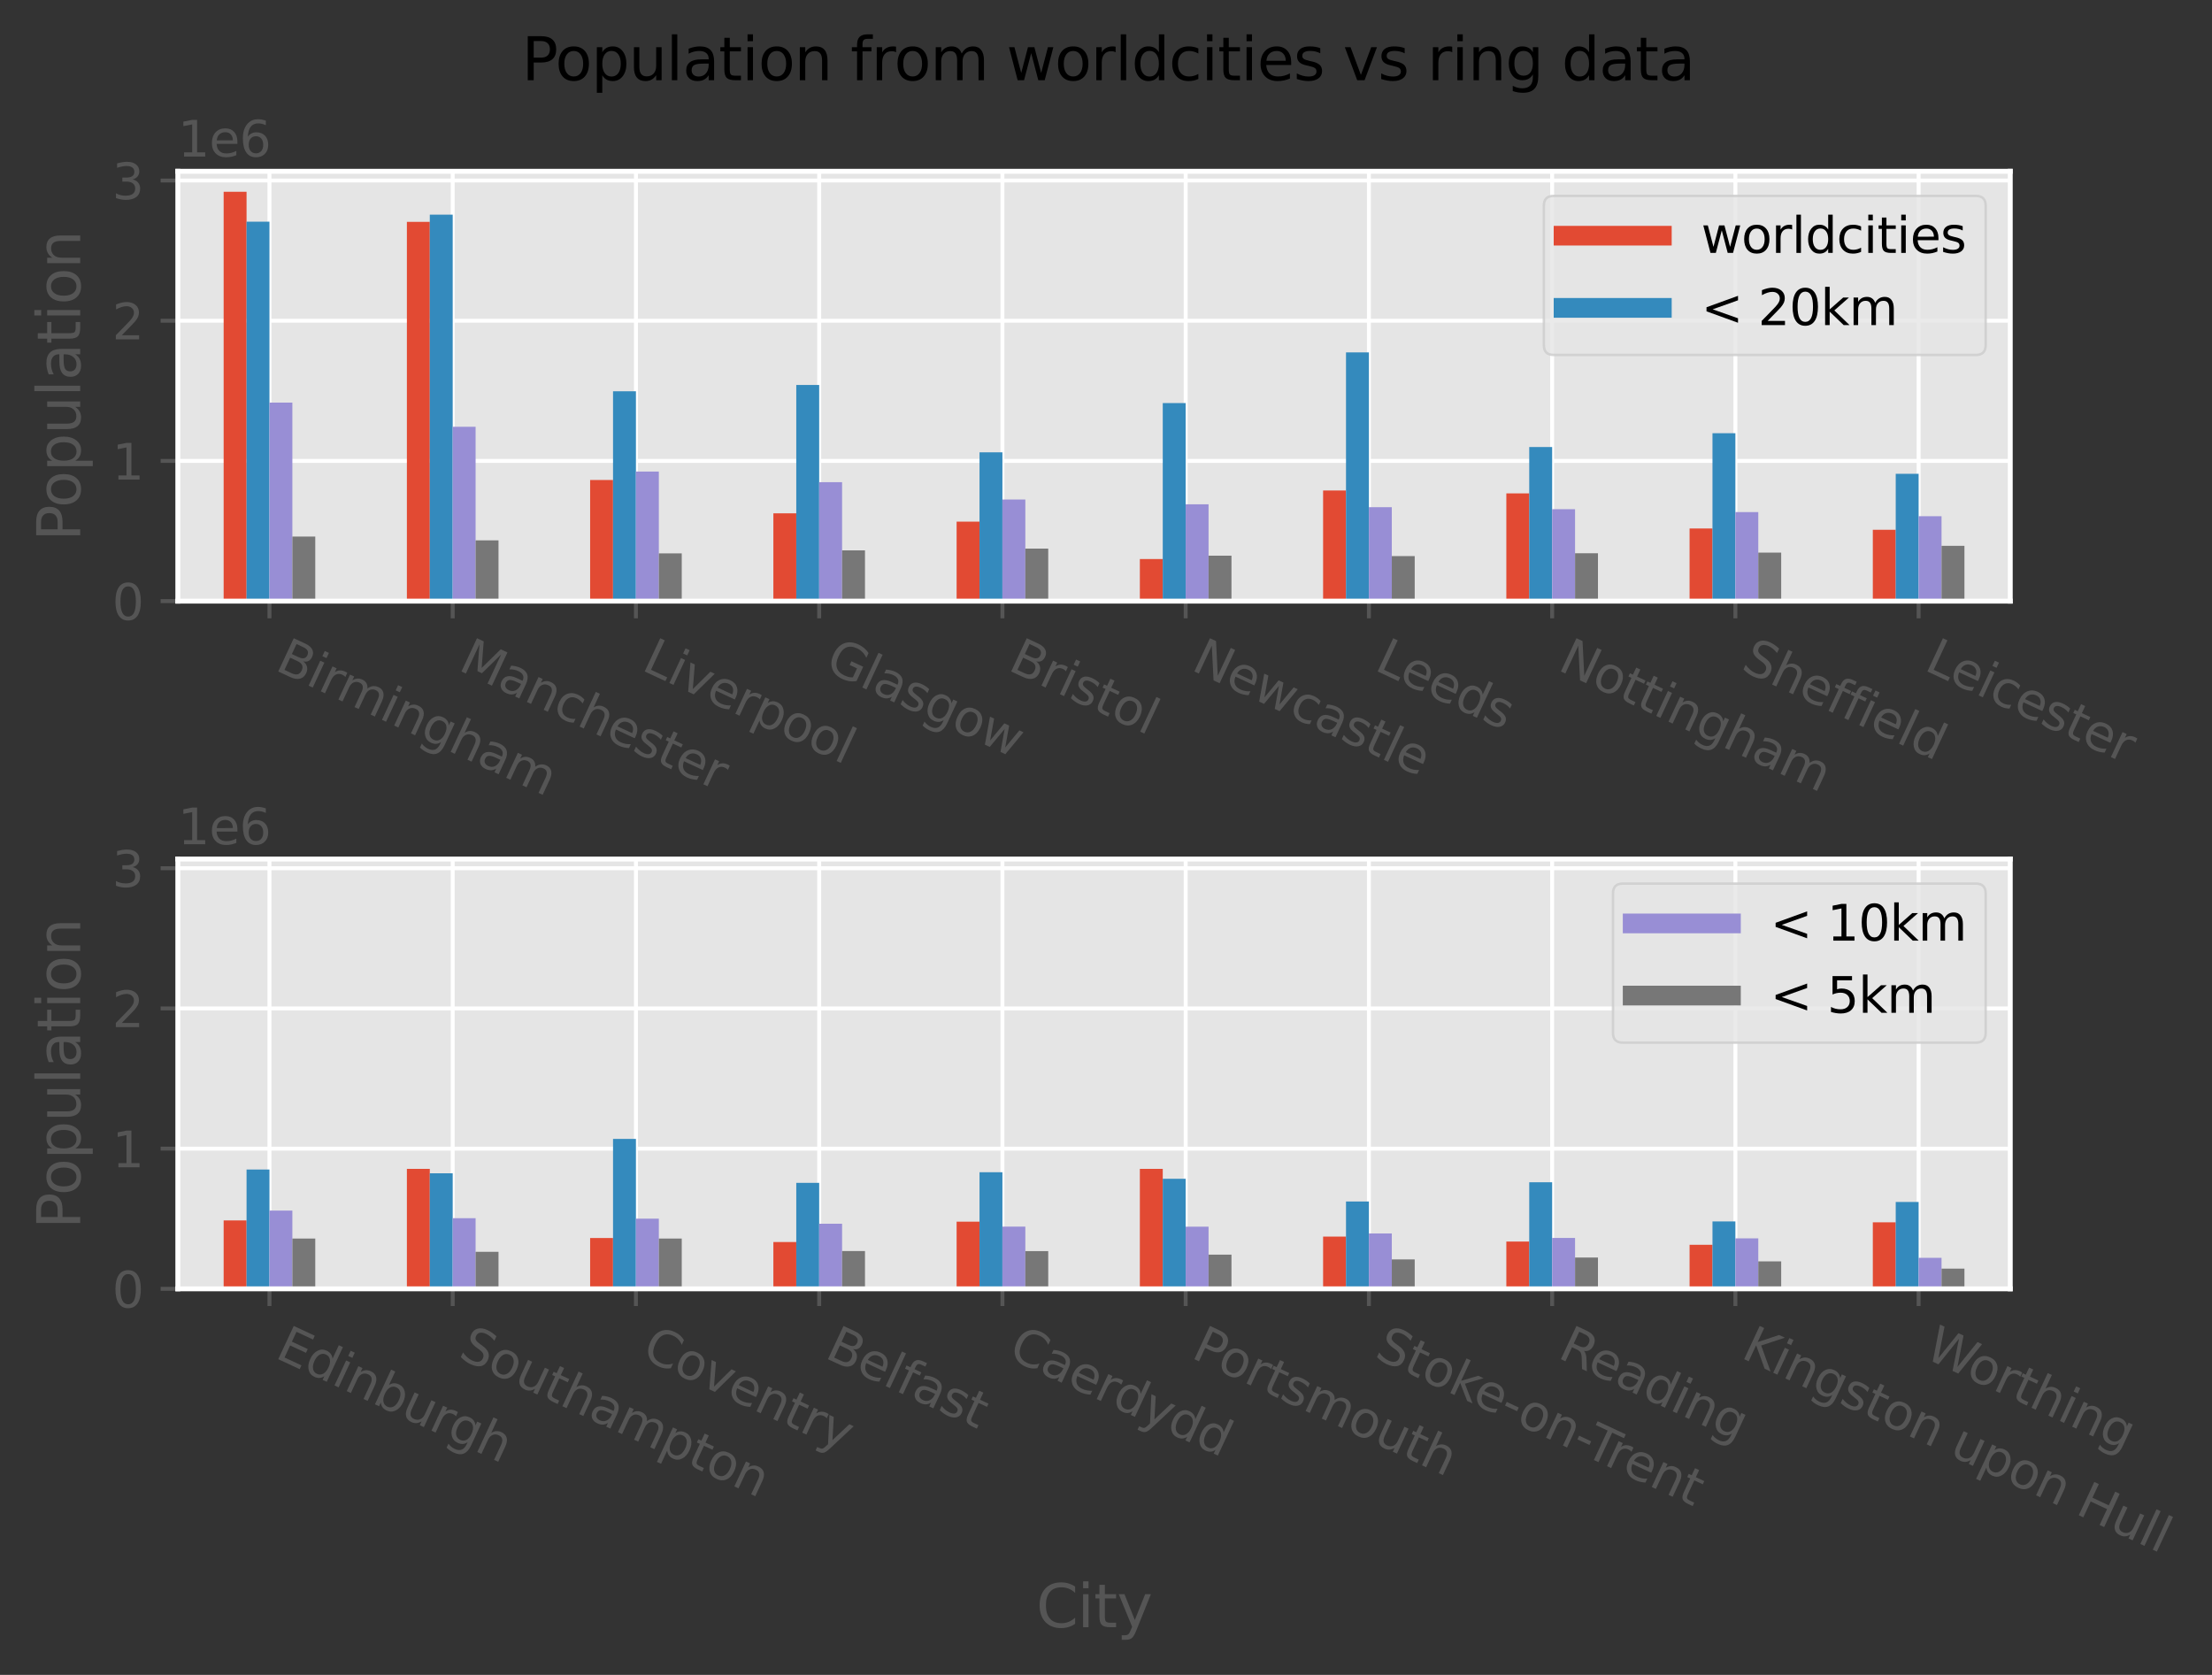 <?xml version="1.0" encoding="utf-8" standalone="no"?>
<!DOCTYPE svg PUBLIC "-//W3C//DTD SVG 1.1//EN"
  "http://www.w3.org/Graphics/SVG/1.1/DTD/svg11.dtd">
<svg xmlns:xlink="http://www.w3.org/1999/xlink" width="449.974pt" height="340.7pt" viewBox="0 0 449.974 340.7" xmlns="http://www.w3.org/2000/svg" version="1.1">
 <rect x="0" y="0" width="449.974" height="340.7" fill="#333333" stroke="none"/>
 <defs>
  <style type="text/css">*{stroke-linejoin: round; stroke-linecap: butt}</style>
 </defs>
 <g id="figure_1">
  <g id="patch_1">
   <path d="M 0 340.7 
L 449.974 340.7 
L 449.974 0 
L 0 0 
L 0 340.7 
z
" style="fill: none"/>
  </g>
  <g id="axes_1">
   <g id="patch_2">
    <path d="M 36.176 122.279 
L 408.933 122.279 
L 408.933 34.848 
L 36.176 34.848 
z
" style="fill: #e5e5e5"/>
   </g>
   <g id="matplotlib.axis_1">
    <g id="xtick_1">
     <g id="line2d_1">
      <path d="M 54.814 122.279 
L 54.814 34.848 
" clip-path="url(#p894be92b3a)" style="fill: none; stroke: #ffffff; stroke-width: 0.8; stroke-linecap: square"/>
     </g>
     <g id="line2d_2">
      <defs>
       <path id="mb8ac138221" d="M 0 0 
L 0 3.5 
" style="stroke: #555555; stroke-width: 0.8"/>
      </defs>
      <g>
       <use xlink:href="#mb8ac138221" x="54.814" y="122.279" style="fill: #555555; stroke: #555555; stroke-width: 0.8"/>
      </g>
     </g>
     <g id="text_1">
      <!-- Birmingham -->
      <g style="fill: #555555" transform="translate(55.693 136.166) rotate(-335) scale(0.1 -0.1)">
       <defs>
        <path id="DejaVuSans-42" d="M 1259 2228 
L 1259 519 
L 2272 519 
Q 2781 519 3026 730 
Q 3272 941 3272 1375 
Q 3272 1813 3026 2020 
Q 2781 2228 2272 2228 
L 1259 2228 
z
M 1259 4147 
L 1259 2741 
L 2194 2741 
Q 2656 2741 2882 2914 
Q 3109 3088 3109 3444 
Q 3109 3797 2882 3972 
Q 2656 4147 2194 4147 
L 1259 4147 
z
M 628 4666 
L 2241 4666 
Q 2963 4666 3353 4366 
Q 3744 4066 3744 3513 
Q 3744 3084 3544 2831 
Q 3344 2578 2956 2516 
Q 3422 2416 3680 2098 
Q 3938 1781 3938 1306 
Q 3938 681 3513 340 
Q 3088 0 2303 0 
L 628 0 
L 628 4666 
z
" transform="scale(0.016)"/>
        <path id="DejaVuSans-69" d="M 603 3500 
L 1178 3500 
L 1178 0 
L 603 0 
L 603 3500 
z
M 603 4863 
L 1178 4863 
L 1178 4134 
L 603 4134 
L 603 4863 
z
" transform="scale(0.016)"/>
        <path id="DejaVuSans-72" d="M 2631 2963 
Q 2534 3019 2420 3045 
Q 2306 3072 2169 3072 
Q 1681 3072 1420 2755 
Q 1159 2438 1159 1844 
L 1159 0 
L 581 0 
L 581 3500 
L 1159 3500 
L 1159 2956 
Q 1341 3275 1631 3429 
Q 1922 3584 2338 3584 
Q 2397 3584 2469 3576 
Q 2541 3569 2628 3553 
L 2631 2963 
z
" transform="scale(0.016)"/>
        <path id="DejaVuSans-6d" d="M 3328 2828 
Q 3544 3216 3844 3400 
Q 4144 3584 4550 3584 
Q 5097 3584 5394 3201 
Q 5691 2819 5691 2113 
L 5691 0 
L 5113 0 
L 5113 2094 
Q 5113 2597 4934 2840 
Q 4756 3084 4391 3084 
Q 3944 3084 3684 2787 
Q 3425 2491 3425 1978 
L 3425 0 
L 2847 0 
L 2847 2094 
Q 2847 2600 2669 2842 
Q 2491 3084 2119 3084 
Q 1678 3084 1418 2786 
Q 1159 2488 1159 1978 
L 1159 0 
L 581 0 
L 581 3500 
L 1159 3500 
L 1159 2956 
Q 1356 3278 1631 3431 
Q 1906 3584 2284 3584 
Q 2666 3584 2933 3390 
Q 3200 3197 3328 2828 
z
" transform="scale(0.016)"/>
        <path id="DejaVuSans-6e" d="M 3513 2113 
L 3513 0 
L 2938 0 
L 2938 2094 
Q 2938 2591 2744 2837 
Q 2550 3084 2163 3084 
Q 1697 3084 1428 2787 
Q 1159 2491 1159 1978 
L 1159 0 
L 581 0 
L 581 3500 
L 1159 3500 
L 1159 2956 
Q 1366 3272 1645 3428 
Q 1925 3584 2291 3584 
Q 2894 3584 3203 3211 
Q 3513 2838 3513 2113 
z
" transform="scale(0.016)"/>
        <path id="DejaVuSans-67" d="M 2906 1791 
Q 2906 2416 2648 2759 
Q 2391 3103 1925 3103 
Q 1463 3103 1205 2759 
Q 947 2416 947 1791 
Q 947 1169 1205 825 
Q 1463 481 1925 481 
Q 2391 481 2648 825 
Q 2906 1169 2906 1791 
z
M 3481 434 
Q 3481 -459 3084 -895 
Q 2688 -1331 1869 -1331 
Q 1566 -1331 1297 -1286 
Q 1028 -1241 775 -1147 
L 775 -588 
Q 1028 -725 1275 -790 
Q 1522 -856 1778 -856 
Q 2344 -856 2625 -561 
Q 2906 -266 2906 331 
L 2906 616 
Q 2728 306 2450 153 
Q 2172 0 1784 0 
Q 1141 0 747 490 
Q 353 981 353 1791 
Q 353 2603 747 3093 
Q 1141 3584 1784 3584 
Q 2172 3584 2450 3431 
Q 2728 3278 2906 2969 
L 2906 3500 
L 3481 3500 
L 3481 434 
z
" transform="scale(0.016)"/>
        <path id="DejaVuSans-68" d="M 3513 2113 
L 3513 0 
L 2938 0 
L 2938 2094 
Q 2938 2591 2744 2837 
Q 2550 3084 2163 3084 
Q 1697 3084 1428 2787 
Q 1159 2491 1159 1978 
L 1159 0 
L 581 0 
L 581 4863 
L 1159 4863 
L 1159 2956 
Q 1366 3272 1645 3428 
Q 1925 3584 2291 3584 
Q 2894 3584 3203 3211 
Q 3513 2838 3513 2113 
z
" transform="scale(0.016)"/>
        <path id="DejaVuSans-61" d="M 2194 1759 
Q 1497 1759 1228 1600 
Q 959 1441 959 1056 
Q 959 750 1161 570 
Q 1363 391 1709 391 
Q 2188 391 2477 730 
Q 2766 1069 2766 1631 
L 2766 1759 
L 2194 1759 
z
M 3341 1997 
L 3341 0 
L 2766 0 
L 2766 531 
Q 2569 213 2275 61 
Q 1981 -91 1556 -91 
Q 1019 -91 701 211 
Q 384 513 384 1019 
Q 384 1609 779 1909 
Q 1175 2209 1959 2209 
L 2766 2209 
L 2766 2266 
Q 2766 2663 2505 2880 
Q 2244 3097 1772 3097 
Q 1472 3097 1187 3025 
Q 903 2953 641 2809 
L 641 3341 
Q 956 3463 1253 3523 
Q 1550 3584 1831 3584 
Q 2591 3584 2966 3190 
Q 3341 2797 3341 1997 
z
" transform="scale(0.016)"/>
       </defs>
       <use xlink:href="#DejaVuSans-42"/>
       <use xlink:href="#DejaVuSans-69" x="68.604"/>
       <use xlink:href="#DejaVuSans-72" x="96.387"/>
       <use xlink:href="#DejaVuSans-6d" x="135.75"/>
       <use xlink:href="#DejaVuSans-69" x="233.162"/>
       <use xlink:href="#DejaVuSans-6e" x="260.945"/>
       <use xlink:href="#DejaVuSans-67" x="324.324"/>
       <use xlink:href="#DejaVuSans-68" x="387.801"/>
       <use xlink:href="#DejaVuSans-61" x="451.18"/>
       <use xlink:href="#DejaVuSans-6d" x="512.459"/>
      </g>
     </g>
    </g>
    <g id="xtick_2">
     <g id="line2d_3">
      <path d="M 92.09 122.279 
L 92.09 34.848 
" clip-path="url(#p894be92b3a)" style="fill: none; stroke: #ffffff; stroke-width: 0.8; stroke-linecap: square"/>
     </g>
     <g id="line2d_4">
      <g>
       <use xlink:href="#mb8ac138221" x="92.09" y="122.279" style="fill: #555555; stroke: #555555; stroke-width: 0.8"/>
      </g>
     </g>
     <g id="text_2">
      <!-- Manchester -->
      <g style="fill: #555555" transform="translate(92.969 136.166) rotate(-335) scale(0.1 -0.1)">
       <defs>
        <path id="DejaVuSans-4d" d="M 628 4666 
L 1569 4666 
L 2759 1491 
L 3956 4666 
L 4897 4666 
L 4897 0 
L 4281 0 
L 4281 4097 
L 3078 897 
L 2444 897 
L 1241 4097 
L 1241 0 
L 628 0 
L 628 4666 
z
" transform="scale(0.016)"/>
        <path id="DejaVuSans-63" d="M 3122 3366 
L 3122 2828 
Q 2878 2963 2633 3030 
Q 2388 3097 2138 3097 
Q 1578 3097 1268 2742 
Q 959 2388 959 1747 
Q 959 1106 1268 751 
Q 1578 397 2138 397 
Q 2388 397 2633 464 
Q 2878 531 3122 666 
L 3122 134 
Q 2881 22 2623 -34 
Q 2366 -91 2075 -91 
Q 1284 -91 818 406 
Q 353 903 353 1747 
Q 353 2603 823 3093 
Q 1294 3584 2113 3584 
Q 2378 3584 2631 3529 
Q 2884 3475 3122 3366 
z
" transform="scale(0.016)"/>
        <path id="DejaVuSans-65" d="M 3597 1894 
L 3597 1613 
L 953 1613 
Q 991 1019 1311 708 
Q 1631 397 2203 397 
Q 2534 397 2845 478 
Q 3156 559 3463 722 
L 3463 178 
Q 3153 47 2828 -22 
Q 2503 -91 2169 -91 
Q 1331 -91 842 396 
Q 353 884 353 1716 
Q 353 2575 817 3079 
Q 1281 3584 2069 3584 
Q 2775 3584 3186 3129 
Q 3597 2675 3597 1894 
z
M 3022 2063 
Q 3016 2534 2758 2815 
Q 2500 3097 2075 3097 
Q 1594 3097 1305 2825 
Q 1016 2553 972 2059 
L 3022 2063 
z
" transform="scale(0.016)"/>
        <path id="DejaVuSans-73" d="M 2834 3397 
L 2834 2853 
Q 2591 2978 2328 3040 
Q 2066 3103 1784 3103 
Q 1356 3103 1142 2972 
Q 928 2841 928 2578 
Q 928 2378 1081 2264 
Q 1234 2150 1697 2047 
L 1894 2003 
Q 2506 1872 2764 1633 
Q 3022 1394 3022 966 
Q 3022 478 2636 193 
Q 2250 -91 1575 -91 
Q 1294 -91 989 -36 
Q 684 19 347 128 
L 347 722 
Q 666 556 975 473 
Q 1284 391 1588 391 
Q 1994 391 2212 530 
Q 2431 669 2431 922 
Q 2431 1156 2273 1281 
Q 2116 1406 1581 1522 
L 1381 1569 
Q 847 1681 609 1914 
Q 372 2147 372 2553 
Q 372 3047 722 3315 
Q 1072 3584 1716 3584 
Q 2034 3584 2315 3537 
Q 2597 3491 2834 3397 
z
" transform="scale(0.016)"/>
        <path id="DejaVuSans-74" d="M 1172 4494 
L 1172 3500 
L 2356 3500 
L 2356 3053 
L 1172 3053 
L 1172 1153 
Q 1172 725 1289 603 
Q 1406 481 1766 481 
L 2356 481 
L 2356 0 
L 1766 0 
Q 1100 0 847 248 
Q 594 497 594 1153 
L 594 3053 
L 172 3053 
L 172 3500 
L 594 3500 
L 594 4494 
L 1172 4494 
z
" transform="scale(0.016)"/>
       </defs>
       <use xlink:href="#DejaVuSans-4d"/>
       <use xlink:href="#DejaVuSans-61" x="86.279"/>
       <use xlink:href="#DejaVuSans-6e" x="147.559"/>
       <use xlink:href="#DejaVuSans-63" x="210.938"/>
       <use xlink:href="#DejaVuSans-68" x="265.918"/>
       <use xlink:href="#DejaVuSans-65" x="329.297"/>
       <use xlink:href="#DejaVuSans-73" x="390.82"/>
       <use xlink:href="#DejaVuSans-74" x="442.92"/>
       <use xlink:href="#DejaVuSans-65" x="482.129"/>
       <use xlink:href="#DejaVuSans-72" x="543.652"/>
      </g>
     </g>
    </g>
    <g id="xtick_3">
     <g id="line2d_5">
      <path d="M 129.365 122.279 
L 129.365 34.848 
" clip-path="url(#p894be92b3a)" style="fill: none; stroke: #ffffff; stroke-width: 0.8; stroke-linecap: square"/>
     </g>
     <g id="line2d_6">
      <g>
       <use xlink:href="#mb8ac138221" x="129.365" y="122.279" style="fill: #555555; stroke: #555555; stroke-width: 0.8"/>
      </g>
     </g>
     <g id="text_3">
      <!-- Liverpool -->
      <g style="fill: #555555" transform="translate(130.244 136.166) rotate(-335) scale(0.1 -0.1)">
       <defs>
        <path id="DejaVuSans-4c" d="M 628 4666 
L 1259 4666 
L 1259 531 
L 3531 531 
L 3531 0 
L 628 0 
L 628 4666 
z
" transform="scale(0.016)"/>
        <path id="DejaVuSans-76" d="M 191 3500 
L 800 3500 
L 1894 563 
L 2988 3500 
L 3597 3500 
L 2284 0 
L 1503 0 
L 191 3500 
z
" transform="scale(0.016)"/>
        <path id="DejaVuSans-70" d="M 1159 525 
L 1159 -1331 
L 581 -1331 
L 581 3500 
L 1159 3500 
L 1159 2969 
Q 1341 3281 1617 3432 
Q 1894 3584 2278 3584 
Q 2916 3584 3314 3078 
Q 3713 2572 3713 1747 
Q 3713 922 3314 415 
Q 2916 -91 2278 -91 
Q 1894 -91 1617 61 
Q 1341 213 1159 525 
z
M 3116 1747 
Q 3116 2381 2855 2742 
Q 2594 3103 2138 3103 
Q 1681 3103 1420 2742 
Q 1159 2381 1159 1747 
Q 1159 1113 1420 752 
Q 1681 391 2138 391 
Q 2594 391 2855 752 
Q 3116 1113 3116 1747 
z
" transform="scale(0.016)"/>
        <path id="DejaVuSans-6f" d="M 1959 3097 
Q 1497 3097 1228 2736 
Q 959 2375 959 1747 
Q 959 1119 1226 758 
Q 1494 397 1959 397 
Q 2419 397 2687 759 
Q 2956 1122 2956 1747 
Q 2956 2369 2687 2733 
Q 2419 3097 1959 3097 
z
M 1959 3584 
Q 2709 3584 3137 3096 
Q 3566 2609 3566 1747 
Q 3566 888 3137 398 
Q 2709 -91 1959 -91 
Q 1206 -91 779 398 
Q 353 888 353 1747 
Q 353 2609 779 3096 
Q 1206 3584 1959 3584 
z
" transform="scale(0.016)"/>
        <path id="DejaVuSans-6c" d="M 603 4863 
L 1178 4863 
L 1178 0 
L 603 0 
L 603 4863 
z
" transform="scale(0.016)"/>
       </defs>
       <use xlink:href="#DejaVuSans-4c"/>
       <use xlink:href="#DejaVuSans-69" x="55.713"/>
       <use xlink:href="#DejaVuSans-76" x="83.496"/>
       <use xlink:href="#DejaVuSans-65" x="142.676"/>
       <use xlink:href="#DejaVuSans-72" x="204.199"/>
       <use xlink:href="#DejaVuSans-70" x="245.312"/>
       <use xlink:href="#DejaVuSans-6f" x="308.789"/>
       <use xlink:href="#DejaVuSans-6f" x="369.971"/>
       <use xlink:href="#DejaVuSans-6c" x="431.152"/>
      </g>
     </g>
    </g>
    <g id="xtick_4">
     <g id="line2d_7">
      <path d="M 166.641 122.279 
L 166.641 34.848 
" clip-path="url(#p894be92b3a)" style="fill: none; stroke: #ffffff; stroke-width: 0.8; stroke-linecap: square"/>
     </g>
     <g id="line2d_8">
      <g>
       <use xlink:href="#mb8ac138221" x="166.641" y="122.279" style="fill: #555555; stroke: #555555; stroke-width: 0.8"/>
      </g>
     </g>
     <g id="text_4">
      <!-- Glasgow -->
      <g style="fill: #555555" transform="translate(167.52 136.166) rotate(-335) scale(0.1 -0.1)">
       <defs>
        <path id="DejaVuSans-47" d="M 3809 666 
L 3809 1919 
L 2778 1919 
L 2778 2438 
L 4434 2438 
L 4434 434 
Q 4069 175 3628 42 
Q 3188 -91 2688 -91 
Q 1594 -91 976 548 
Q 359 1188 359 2328 
Q 359 3472 976 4111 
Q 1594 4750 2688 4750 
Q 3144 4750 3555 4637 
Q 3966 4525 4313 4306 
L 4313 3634 
Q 3963 3931 3569 4081 
Q 3175 4231 2741 4231 
Q 1884 4231 1454 3753 
Q 1025 3275 1025 2328 
Q 1025 1384 1454 906 
Q 1884 428 2741 428 
Q 3075 428 3337 486 
Q 3600 544 3809 666 
z
" transform="scale(0.016)"/>
        <path id="DejaVuSans-77" d="M 269 3500 
L 844 3500 
L 1563 769 
L 2278 3500 
L 2956 3500 
L 3675 769 
L 4391 3500 
L 4966 3500 
L 4050 0 
L 3372 0 
L 2619 2869 
L 1863 0 
L 1184 0 
L 269 3500 
z
" transform="scale(0.016)"/>
       </defs>
       <use xlink:href="#DejaVuSans-47"/>
       <use xlink:href="#DejaVuSans-6c" x="77.49"/>
       <use xlink:href="#DejaVuSans-61" x="105.273"/>
       <use xlink:href="#DejaVuSans-73" x="166.553"/>
       <use xlink:href="#DejaVuSans-67" x="218.652"/>
       <use xlink:href="#DejaVuSans-6f" x="282.129"/>
       <use xlink:href="#DejaVuSans-77" x="343.311"/>
      </g>
     </g>
    </g>
    <g id="xtick_5">
     <g id="line2d_9">
      <path d="M 203.917 122.279 
L 203.917 34.848 
" clip-path="url(#p894be92b3a)" style="fill: none; stroke: #ffffff; stroke-width: 0.8; stroke-linecap: square"/>
     </g>
     <g id="line2d_10">
      <g>
       <use xlink:href="#mb8ac138221" x="203.917" y="122.279" style="fill: #555555; stroke: #555555; stroke-width: 0.8"/>
      </g>
     </g>
     <g id="text_5">
      <!-- Bristol -->
      <g style="fill: #555555" transform="translate(204.796 136.166) rotate(-335) scale(0.1 -0.1)">
       <use xlink:href="#DejaVuSans-42"/>
       <use xlink:href="#DejaVuSans-72" x="68.604"/>
       <use xlink:href="#DejaVuSans-69" x="109.717"/>
       <use xlink:href="#DejaVuSans-73" x="137.5"/>
       <use xlink:href="#DejaVuSans-74" x="189.6"/>
       <use xlink:href="#DejaVuSans-6f" x="228.809"/>
       <use xlink:href="#DejaVuSans-6c" x="289.99"/>
      </g>
     </g>
    </g>
    <g id="xtick_6">
     <g id="line2d_11">
      <path d="M 241.192 122.279 
L 241.192 34.848 
" clip-path="url(#p894be92b3a)" style="fill: none; stroke: #ffffff; stroke-width: 0.8; stroke-linecap: square"/>
     </g>
     <g id="line2d_12">
      <g>
       <use xlink:href="#mb8ac138221" x="241.192" y="122.279" style="fill: #555555; stroke: #555555; stroke-width: 0.8"/>
      </g>
     </g>
     <g id="text_6">
      <!-- Newcastle -->
      <g style="fill: #555555" transform="translate(242.071 136.166) rotate(-335) scale(0.1 -0.1)">
       <defs>
        <path id="DejaVuSans-4e" d="M 628 4666 
L 1478 4666 
L 3547 763 
L 3547 4666 
L 4159 4666 
L 4159 0 
L 3309 0 
L 1241 3903 
L 1241 0 
L 628 0 
L 628 4666 
z
" transform="scale(0.016)"/>
       </defs>
       <use xlink:href="#DejaVuSans-4e"/>
       <use xlink:href="#DejaVuSans-65" x="74.805"/>
       <use xlink:href="#DejaVuSans-77" x="136.328"/>
       <use xlink:href="#DejaVuSans-63" x="218.115"/>
       <use xlink:href="#DejaVuSans-61" x="273.096"/>
       <use xlink:href="#DejaVuSans-73" x="334.375"/>
       <use xlink:href="#DejaVuSans-74" x="386.475"/>
       <use xlink:href="#DejaVuSans-6c" x="425.684"/>
       <use xlink:href="#DejaVuSans-65" x="453.467"/>
      </g>
     </g>
    </g>
    <g id="xtick_7">
     <g id="line2d_13">
      <path d="M 278.468 122.279 
L 278.468 34.848 
" clip-path="url(#p894be92b3a)" style="fill: none; stroke: #ffffff; stroke-width: 0.8; stroke-linecap: square"/>
     </g>
     <g id="line2d_14">
      <g>
       <use xlink:href="#mb8ac138221" x="278.468" y="122.279" style="fill: #555555; stroke: #555555; stroke-width: 0.8"/>
      </g>
     </g>
     <g id="text_7">
      <!-- Leeds -->
      <g style="fill: #555555" transform="translate(279.347 136.166) rotate(-335) scale(0.1 -0.1)">
       <defs>
        <path id="DejaVuSans-64" d="M 2906 2969 
L 2906 4863 
L 3481 4863 
L 3481 0 
L 2906 0 
L 2906 525 
Q 2725 213 2448 61 
Q 2172 -91 1784 -91 
Q 1150 -91 751 415 
Q 353 922 353 1747 
Q 353 2572 751 3078 
Q 1150 3584 1784 3584 
Q 2172 3584 2448 3432 
Q 2725 3281 2906 2969 
z
M 947 1747 
Q 947 1113 1208 752 
Q 1469 391 1925 391 
Q 2381 391 2643 752 
Q 2906 1113 2906 1747 
Q 2906 2381 2643 2742 
Q 2381 3103 1925 3103 
Q 1469 3103 1208 2742 
Q 947 2381 947 1747 
z
" transform="scale(0.016)"/>
       </defs>
       <use xlink:href="#DejaVuSans-4c"/>
       <use xlink:href="#DejaVuSans-65" x="53.963"/>
       <use xlink:href="#DejaVuSans-65" x="115.486"/>
       <use xlink:href="#DejaVuSans-64" x="177.01"/>
       <use xlink:href="#DejaVuSans-73" x="240.486"/>
      </g>
     </g>
    </g>
    <g id="xtick_8">
     <g id="line2d_15">
      <path d="M 315.744 122.279 
L 315.744 34.848 
" clip-path="url(#p894be92b3a)" style="fill: none; stroke: #ffffff; stroke-width: 0.8; stroke-linecap: square"/>
     </g>
     <g id="line2d_16">
      <g>
       <use xlink:href="#mb8ac138221" x="315.744" y="122.279" style="fill: #555555; stroke: #555555; stroke-width: 0.8"/>
      </g>
     </g>
     <g id="text_8">
      <!-- Nottingham -->
      <g style="fill: #555555" transform="translate(316.623 136.166) rotate(-335) scale(0.1 -0.1)">
       <use xlink:href="#DejaVuSans-4e"/>
       <use xlink:href="#DejaVuSans-6f" x="74.805"/>
       <use xlink:href="#DejaVuSans-74" x="135.986"/>
       <use xlink:href="#DejaVuSans-74" x="175.195"/>
       <use xlink:href="#DejaVuSans-69" x="214.404"/>
       <use xlink:href="#DejaVuSans-6e" x="242.188"/>
       <use xlink:href="#DejaVuSans-67" x="305.566"/>
       <use xlink:href="#DejaVuSans-68" x="369.043"/>
       <use xlink:href="#DejaVuSans-61" x="432.422"/>
       <use xlink:href="#DejaVuSans-6d" x="493.701"/>
      </g>
     </g>
    </g>
    <g id="xtick_9">
     <g id="line2d_17">
      <path d="M 353.019 122.279 
L 353.019 34.848 
" clip-path="url(#p894be92b3a)" style="fill: none; stroke: #ffffff; stroke-width: 0.8; stroke-linecap: square"/>
     </g>
     <g id="line2d_18">
      <g>
       <use xlink:href="#mb8ac138221" x="353.019" y="122.279" style="fill: #555555; stroke: #555555; stroke-width: 0.8"/>
      </g>
     </g>
     <g id="text_9">
      <!-- Sheffield -->
      <g style="fill: #555555" transform="translate(353.898 136.166) rotate(-335) scale(0.1 -0.1)">
       <defs>
        <path id="DejaVuSans-53" d="M 3425 4513 
L 3425 3897 
Q 3066 4069 2747 4153 
Q 2428 4238 2131 4238 
Q 1616 4238 1336 4038 
Q 1056 3838 1056 3469 
Q 1056 3159 1242 3001 
Q 1428 2844 1947 2747 
L 2328 2669 
Q 3034 2534 3370 2195 
Q 3706 1856 3706 1288 
Q 3706 609 3251 259 
Q 2797 -91 1919 -91 
Q 1588 -91 1214 -16 
Q 841 59 441 206 
L 441 856 
Q 825 641 1194 531 
Q 1563 422 1919 422 
Q 2459 422 2753 634 
Q 3047 847 3047 1241 
Q 3047 1584 2836 1778 
Q 2625 1972 2144 2069 
L 1759 2144 
Q 1053 2284 737 2584 
Q 422 2884 422 3419 
Q 422 4038 858 4394 
Q 1294 4750 2059 4750 
Q 2388 4750 2728 4690 
Q 3069 4631 3425 4513 
z
" transform="scale(0.016)"/>
        <path id="DejaVuSans-66" d="M 2375 4863 
L 2375 4384 
L 1825 4384 
Q 1516 4384 1395 4259 
Q 1275 4134 1275 3809 
L 1275 3500 
L 2222 3500 
L 2222 3053 
L 1275 3053 
L 1275 0 
L 697 0 
L 697 3053 
L 147 3053 
L 147 3500 
L 697 3500 
L 697 3744 
Q 697 4328 969 4595 
Q 1241 4863 1831 4863 
L 2375 4863 
z
" transform="scale(0.016)"/>
       </defs>
       <use xlink:href="#DejaVuSans-53"/>
       <use xlink:href="#DejaVuSans-68" x="63.477"/>
       <use xlink:href="#DejaVuSans-65" x="126.855"/>
       <use xlink:href="#DejaVuSans-66" x="188.379"/>
       <use xlink:href="#DejaVuSans-66" x="223.584"/>
       <use xlink:href="#DejaVuSans-69" x="258.789"/>
       <use xlink:href="#DejaVuSans-65" x="286.572"/>
       <use xlink:href="#DejaVuSans-6c" x="348.096"/>
       <use xlink:href="#DejaVuSans-64" x="375.879"/>
      </g>
     </g>
    </g>
    <g id="xtick_10">
     <g id="line2d_19">
      <path d="M 390.295 122.279 
L 390.295 34.848 
" clip-path="url(#p894be92b3a)" style="fill: none; stroke: #ffffff; stroke-width: 0.8; stroke-linecap: square"/>
     </g>
     <g id="line2d_20">
      <g>
       <use xlink:href="#mb8ac138221" x="390.295" y="122.279" style="fill: #555555; stroke: #555555; stroke-width: 0.8"/>
      </g>
     </g>
     <g id="text_10">
      <!-- Leicester -->
      <g style="fill: #555555" transform="translate(391.174 136.166) rotate(-335) scale(0.1 -0.1)">
       <use xlink:href="#DejaVuSans-4c"/>
       <use xlink:href="#DejaVuSans-65" x="53.963"/>
       <use xlink:href="#DejaVuSans-69" x="115.486"/>
       <use xlink:href="#DejaVuSans-63" x="143.27"/>
       <use xlink:href="#DejaVuSans-65" x="198.25"/>
       <use xlink:href="#DejaVuSans-73" x="259.773"/>
       <use xlink:href="#DejaVuSans-74" x="311.873"/>
       <use xlink:href="#DejaVuSans-65" x="351.082"/>
       <use xlink:href="#DejaVuSans-72" x="412.605"/>
      </g>
     </g>
    </g>
   </g>
   <g id="matplotlib.axis_2">
    <g id="ytick_1">
     <g id="line2d_21">
      <path d="M 36.176 122.279 
L 408.933 122.279 
" clip-path="url(#p894be92b3a)" style="fill: none; stroke: #ffffff; stroke-width: 0.8; stroke-linecap: square"/>
     </g>
     <g id="line2d_22">
      <defs>
       <path id="m21460d7516" d="M 0 0 
L -3.5 0 
" style="stroke: #555555; stroke-width: 0.8"/>
      </defs>
      <g>
       <use xlink:href="#m21460d7516" x="36.176" y="122.279" style="fill: #555555; stroke: #555555; stroke-width: 0.8"/>
      </g>
     </g>
     <g id="text_11">
      <!-- 0 -->
      <g style="fill: #555555" transform="translate(22.814 126.078) scale(0.1 -0.1)">
       <defs>
        <path id="DejaVuSans-30" d="M 2034 4250 
Q 1547 4250 1301 3770 
Q 1056 3291 1056 2328 
Q 1056 1369 1301 889 
Q 1547 409 2034 409 
Q 2525 409 2770 889 
Q 3016 1369 3016 2328 
Q 3016 3291 2770 3770 
Q 2525 4250 2034 4250 
z
M 2034 4750 
Q 2819 4750 3233 4129 
Q 3647 3509 3647 2328 
Q 3647 1150 3233 529 
Q 2819 -91 2034 -91 
Q 1250 -91 836 529 
Q 422 1150 422 2328 
Q 422 3509 836 4129 
Q 1250 4750 2034 4750 
z
" transform="scale(0.016)"/>
       </defs>
       <use xlink:href="#DejaVuSans-30"/>
      </g>
     </g>
    </g>
    <g id="ytick_2">
     <g id="line2d_23">
      <path d="M 36.176 93.759 
L 408.933 93.759 
" clip-path="url(#p894be92b3a)" style="fill: none; stroke: #ffffff; stroke-width: 0.8; stroke-linecap: square"/>
     </g>
     <g id="line2d_24">
      <g>
       <use xlink:href="#m21460d7516" x="36.176" y="93.759" style="fill: #555555; stroke: #555555; stroke-width: 0.8"/>
      </g>
     </g>
     <g id="text_12">
      <!-- 1 -->
      <g style="fill: #555555" transform="translate(22.814 97.558) scale(0.1 -0.1)">
       <defs>
        <path id="DejaVuSans-31" d="M 794 531 
L 1825 531 
L 1825 4091 
L 703 3866 
L 703 4441 
L 1819 4666 
L 2450 4666 
L 2450 531 
L 3481 531 
L 3481 0 
L 794 0 
L 794 531 
z
" transform="scale(0.016)"/>
       </defs>
       <use xlink:href="#DejaVuSans-31"/>
      </g>
     </g>
    </g>
    <g id="ytick_3">
     <g id="line2d_25">
      <path d="M 36.176 65.239 
L 408.933 65.239 
" clip-path="url(#p894be92b3a)" style="fill: none; stroke: #ffffff; stroke-width: 0.8; stroke-linecap: square"/>
     </g>
     <g id="line2d_26">
      <g>
       <use xlink:href="#m21460d7516" x="36.176" y="65.239" style="fill: #555555; stroke: #555555; stroke-width: 0.8"/>
      </g>
     </g>
     <g id="text_13">
      <!-- 2 -->
      <g style="fill: #555555" transform="translate(22.814 69.038) scale(0.1 -0.1)">
       <defs>
        <path id="DejaVuSans-32" d="M 1228 531 
L 3431 531 
L 3431 0 
L 469 0 
L 469 531 
Q 828 903 1448 1529 
Q 2069 2156 2228 2338 
Q 2531 2678 2651 2914 
Q 2772 3150 2772 3378 
Q 2772 3750 2511 3984 
Q 2250 4219 1831 4219 
Q 1534 4219 1204 4116 
Q 875 4013 500 3803 
L 500 4441 
Q 881 4594 1212 4672 
Q 1544 4750 1819 4750 
Q 2544 4750 2975 4387 
Q 3406 4025 3406 3419 
Q 3406 3131 3298 2873 
Q 3191 2616 2906 2266 
Q 2828 2175 2409 1742 
Q 1991 1309 1228 531 
z
" transform="scale(0.016)"/>
       </defs>
       <use xlink:href="#DejaVuSans-32"/>
      </g>
     </g>
    </g>
    <g id="ytick_4">
     <g id="line2d_27">
      <path d="M 36.176 36.718 
L 408.933 36.718 
" clip-path="url(#p894be92b3a)" style="fill: none; stroke: #ffffff; stroke-width: 0.8; stroke-linecap: square"/>
     </g>
     <g id="line2d_28">
      <g>
       <use xlink:href="#m21460d7516" x="36.176" y="36.718" style="fill: #555555; stroke: #555555; stroke-width: 0.8"/>
      </g>
     </g>
     <g id="text_14">
      <!-- 3 -->
      <g style="fill: #555555" transform="translate(22.814 40.518) scale(0.1 -0.1)">
       <defs>
        <path id="DejaVuSans-33" d="M 2597 2516 
Q 3050 2419 3304 2112 
Q 3559 1806 3559 1356 
Q 3559 666 3084 287 
Q 2609 -91 1734 -91 
Q 1441 -91 1130 -33 
Q 819 25 488 141 
L 488 750 
Q 750 597 1062 519 
Q 1375 441 1716 441 
Q 2309 441 2620 675 
Q 2931 909 2931 1356 
Q 2931 1769 2642 2001 
Q 2353 2234 1838 2234 
L 1294 2234 
L 1294 2753 
L 1863 2753 
Q 2328 2753 2575 2939 
Q 2822 3125 2822 3475 
Q 2822 3834 2567 4026 
Q 2313 4219 1838 4219 
Q 1578 4219 1281 4162 
Q 984 4106 628 3988 
L 628 4550 
Q 988 4650 1302 4700 
Q 1616 4750 1894 4750 
Q 2613 4750 3031 4423 
Q 3450 4097 3450 3541 
Q 3450 3153 3228 2886 
Q 3006 2619 2597 2516 
z
" transform="scale(0.016)"/>
       </defs>
       <use xlink:href="#DejaVuSans-33"/>
      </g>
     </g>
    </g>
    <g id="text_15">
     <!-- Population -->
     <g style="fill: #555555" transform="translate(16.318 110.083) rotate(-90) scale(0.12 -0.12)">
      <defs>
       <path id="DejaVuSans-50" d="M 1259 4147 
L 1259 2394 
L 2053 2394 
Q 2494 2394 2734 2622 
Q 2975 2850 2975 3272 
Q 2975 3691 2734 3919 
Q 2494 4147 2053 4147 
L 1259 4147 
z
M 628 4666 
L 2053 4666 
Q 2838 4666 3239 4311 
Q 3641 3956 3641 3272 
Q 3641 2581 3239 2228 
Q 2838 1875 2053 1875 
L 1259 1875 
L 1259 0 
L 628 0 
L 628 4666 
z
" transform="scale(0.016)"/>
       <path id="DejaVuSans-75" d="M 544 1381 
L 544 3500 
L 1119 3500 
L 1119 1403 
Q 1119 906 1312 657 
Q 1506 409 1894 409 
Q 2359 409 2629 706 
Q 2900 1003 2900 1516 
L 2900 3500 
L 3475 3500 
L 3475 0 
L 2900 0 
L 2900 538 
Q 2691 219 2414 64 
Q 2138 -91 1772 -91 
Q 1169 -91 856 284 
Q 544 659 544 1381 
z
M 1991 3584 
L 1991 3584 
z
" transform="scale(0.016)"/>
      </defs>
      <use xlink:href="#DejaVuSans-50"/>
      <use xlink:href="#DejaVuSans-6f" x="56.678"/>
      <use xlink:href="#DejaVuSans-70" x="117.859"/>
      <use xlink:href="#DejaVuSans-75" x="181.336"/>
      <use xlink:href="#DejaVuSans-6c" x="244.715"/>
      <use xlink:href="#DejaVuSans-61" x="272.498"/>
      <use xlink:href="#DejaVuSans-74" x="333.777"/>
      <use xlink:href="#DejaVuSans-69" x="372.986"/>
      <use xlink:href="#DejaVuSans-6f" x="400.77"/>
      <use xlink:href="#DejaVuSans-6e" x="461.951"/>
     </g>
    </g>
    <g id="text_16">
     <!-- 1e6 -->
     <g style="fill: #555555" transform="translate(36.176 31.848) scale(0.1 -0.1)">
      <defs>
       <path id="DejaVuSans-36" d="M 2113 2584 
Q 1688 2584 1439 2293 
Q 1191 2003 1191 1497 
Q 1191 994 1439 701 
Q 1688 409 2113 409 
Q 2538 409 2786 701 
Q 3034 994 3034 1497 
Q 3034 2003 2786 2293 
Q 2538 2584 2113 2584 
z
M 3366 4563 
L 3366 3988 
Q 3128 4100 2886 4159 
Q 2644 4219 2406 4219 
Q 1781 4219 1451 3797 
Q 1122 3375 1075 2522 
Q 1259 2794 1537 2939 
Q 1816 3084 2150 3084 
Q 2853 3084 3261 2657 
Q 3669 2231 3669 1497 
Q 3669 778 3244 343 
Q 2819 -91 2113 -91 
Q 1303 -91 875 529 
Q 447 1150 447 2328 
Q 447 3434 972 4092 
Q 1497 4750 2381 4750 
Q 2619 4750 2861 4703 
Q 3103 4656 3366 4563 
z
" transform="scale(0.016)"/>
      </defs>
      <use xlink:href="#DejaVuSans-31"/>
      <use xlink:href="#DejaVuSans-65" x="63.623"/>
      <use xlink:href="#DejaVuSans-36" x="125.146"/>
     </g>
    </g>
   </g>
   <g id="patch_3">
    <path d="M 45.495 122.279 
L 50.155 122.279 
L 50.155 39.011 
L 45.495 39.011 
z
" clip-path="url(#p894be92b3a)" style="fill: #e24a33"/>
   </g>
   <g id="patch_4">
    <path d="M 82.771 122.279 
L 87.43 122.279 
L 87.43 45.132 
L 82.771 45.132 
z
" clip-path="url(#p894be92b3a)" style="fill: #e24a33"/>
   </g>
   <g id="patch_5">
    <path d="M 120.046 122.279 
L 124.706 122.279 
L 124.706 97.634 
L 120.046 97.634 
z
" clip-path="url(#p894be92b3a)" style="fill: #e24a33"/>
   </g>
   <g id="patch_6">
    <path d="M 157.322 122.279 
L 161.982 122.279 
L 161.982 104.414 
L 157.322 104.414 
z
" clip-path="url(#p894be92b3a)" style="fill: #e24a33"/>
   </g>
   <g id="patch_7">
    <path d="M 194.598 122.279 
L 199.257 122.279 
L 199.257 106.105 
L 194.598 106.105 
z
" clip-path="url(#p894be92b3a)" style="fill: #e24a33"/>
   </g>
   <g id="patch_8">
    <path d="M 231.873 122.279 
L 236.533 122.279 
L 236.533 113.718 
L 231.873 113.718 
z
" clip-path="url(#p894be92b3a)" style="fill: #e24a33"/>
   </g>
   <g id="patch_9">
    <path d="M 269.149 122.279 
L 273.809 122.279 
L 273.809 99.771 
L 269.149 99.771 
z
" clip-path="url(#p894be92b3a)" style="fill: #e24a33"/>
   </g>
   <g id="patch_10">
    <path d="M 306.425 122.279 
L 311.084 122.279 
L 311.084 100.357 
L 306.425 100.357 
z
" clip-path="url(#p894be92b3a)" style="fill: #e24a33"/>
   </g>
   <g id="patch_11">
    <path d="M 343.7 122.279 
L 348.36 122.279 
L 348.36 107.503 
L 343.7 107.503 
z
" clip-path="url(#p894be92b3a)" style="fill: #e24a33"/>
   </g>
   <g id="patch_12">
    <path d="M 380.976 122.279 
L 385.636 122.279 
L 385.636 107.765 
L 380.976 107.765 
z
" clip-path="url(#p894be92b3a)" style="fill: #e24a33"/>
   </g>
   <g id="patch_13">
    <path d="M 50.155 122.279 
L 54.814 122.279 
L 54.814 45.094 
L 50.155 45.094 
z
" clip-path="url(#p894be92b3a)" style="fill: #348abd"/>
   </g>
   <g id="patch_14">
    <path d="M 87.43 122.279 
L 92.09 122.279 
L 92.09 43.67 
L 87.43 43.67 
z
" clip-path="url(#p894be92b3a)" style="fill: #348abd"/>
   </g>
   <g id="patch_15">
    <path d="M 124.706 122.279 
L 129.365 122.279 
L 129.365 79.593 
L 124.706 79.593 
z
" clip-path="url(#p894be92b3a)" style="fill: #348abd"/>
   </g>
   <g id="patch_16">
    <path d="M 161.982 122.279 
L 166.641 122.279 
L 166.641 78.308 
L 161.982 78.308 
z
" clip-path="url(#p894be92b3a)" style="fill: #348abd"/>
   </g>
   <g id="patch_17">
    <path d="M 199.257 122.279 
L 203.917 122.279 
L 203.917 92.008 
L 199.257 92.008 
z
" clip-path="url(#p894be92b3a)" style="fill: #348abd"/>
   </g>
   <g id="patch_18">
    <path d="M 236.533 122.279 
L 241.192 122.279 
L 241.192 81.986 
L 236.533 81.986 
z
" clip-path="url(#p894be92b3a)" style="fill: #348abd"/>
   </g>
   <g id="patch_19">
    <path d="M 273.809 122.279 
L 278.468 122.279 
L 278.468 71.683 
L 273.809 71.683 
z
" clip-path="url(#p894be92b3a)" style="fill: #348abd"/>
   </g>
   <g id="patch_20">
    <path d="M 311.084 122.279 
L 315.744 122.279 
L 315.744 90.928 
L 311.084 90.928 
z
" clip-path="url(#p894be92b3a)" style="fill: #348abd"/>
   </g>
   <g id="patch_21">
    <path d="M 348.36 122.279 
L 353.019 122.279 
L 353.019 88.128 
L 348.36 88.128 
z
" clip-path="url(#p894be92b3a)" style="fill: #348abd"/>
   </g>
   <g id="patch_22">
    <path d="M 385.636 122.279 
L 390.295 122.279 
L 390.295 96.376 
L 385.636 96.376 
z
" clip-path="url(#p894be92b3a)" style="fill: #348abd"/>
   </g>
   <g id="patch_23">
    <path d="M 54.814 122.279 
L 59.474 122.279 
L 59.474 81.892 
L 54.814 81.892 
z
" clip-path="url(#p894be92b3a)" style="fill: #988ed5"/>
   </g>
   <g id="patch_24">
    <path d="M 92.09 122.279 
L 96.749 122.279 
L 96.749 86.82 
L 92.09 86.82 
z
" clip-path="url(#p894be92b3a)" style="fill: #988ed5"/>
   </g>
   <g id="patch_25">
    <path d="M 129.365 122.279 
L 134.025 122.279 
L 134.025 95.926 
L 129.365 95.926 
z
" clip-path="url(#p894be92b3a)" style="fill: #988ed5"/>
   </g>
   <g id="patch_26">
    <path d="M 166.641 122.279 
L 171.301 122.279 
L 171.301 98.086 
L 166.641 98.086 
z
" clip-path="url(#p894be92b3a)" style="fill: #988ed5"/>
   </g>
   <g id="patch_27">
    <path d="M 203.917 122.279 
L 208.576 122.279 
L 208.576 101.609 
L 203.917 101.609 
z
" clip-path="url(#p894be92b3a)" style="fill: #988ed5"/>
   </g>
   <g id="patch_28">
    <path d="M 241.192 122.279 
L 245.852 122.279 
L 245.852 102.58 
L 241.192 102.58 
z
" clip-path="url(#p894be92b3a)" style="fill: #988ed5"/>
   </g>
   <g id="patch_29">
    <path d="M 278.468 122.279 
L 283.128 122.279 
L 283.128 103.17 
L 278.468 103.17 
z
" clip-path="url(#p894be92b3a)" style="fill: #988ed5"/>
   </g>
   <g id="patch_30">
    <path d="M 315.744 122.279 
L 320.403 122.279 
L 320.403 103.574 
L 315.744 103.574 
z
" clip-path="url(#p894be92b3a)" style="fill: #988ed5"/>
   </g>
   <g id="patch_31">
    <path d="M 353.019 122.279 
L 357.679 122.279 
L 357.679 104.163 
L 353.019 104.163 
z
" clip-path="url(#p894be92b3a)" style="fill: #988ed5"/>
   </g>
   <g id="patch_32">
    <path d="M 390.295 122.279 
L 394.955 122.279 
L 394.955 105.007 
L 390.295 105.007 
z
" clip-path="url(#p894be92b3a)" style="fill: #988ed5"/>
   </g>
   <g id="patch_33">
    <path d="M 59.474 122.279 
L 64.133 122.279 
L 64.133 109.149 
L 59.474 109.149 
z
" clip-path="url(#p894be92b3a)" style="fill: #777777"/>
   </g>
   <g id="patch_34">
    <path d="M 96.749 122.279 
L 101.409 122.279 
L 101.409 109.915 
L 96.749 109.915 
z
" clip-path="url(#p894be92b3a)" style="fill: #777777"/>
   </g>
   <g id="patch_35">
    <path d="M 134.025 122.279 
L 138.684 122.279 
L 138.684 112.568 
L 134.025 112.568 
z
" clip-path="url(#p894be92b3a)" style="fill: #777777"/>
   </g>
   <g id="patch_36">
    <path d="M 171.301 122.279 
L 175.96 122.279 
L 175.96 111.951 
L 171.301 111.951 
z
" clip-path="url(#p894be92b3a)" style="fill: #777777"/>
   </g>
   <g id="patch_37">
    <path d="M 208.576 122.279 
L 213.236 122.279 
L 213.236 111.595 
L 208.576 111.595 
z
" clip-path="url(#p894be92b3a)" style="fill: #777777"/>
   </g>
   <g id="patch_38">
    <path d="M 245.852 122.279 
L 250.511 122.279 
L 250.511 113.037 
L 245.852 113.037 
z
" clip-path="url(#p894be92b3a)" style="fill: #777777"/>
   </g>
   <g id="patch_39">
    <path d="M 283.128 122.279 
L 287.787 122.279 
L 287.787 113.118 
L 283.128 113.118 
z
" clip-path="url(#p894be92b3a)" style="fill: #777777"/>
   </g>
   <g id="patch_40">
    <path d="M 320.403 122.279 
L 325.063 122.279 
L 325.063 112.536 
L 320.403 112.536 
z
" clip-path="url(#p894be92b3a)" style="fill: #777777"/>
   </g>
   <g id="patch_41">
    <path d="M 357.679 122.279 
L 362.338 122.279 
L 362.338 112.409 
L 357.679 112.409 
z
" clip-path="url(#p894be92b3a)" style="fill: #777777"/>
   </g>
   <g id="patch_42">
    <path d="M 394.955 122.279 
L 399.614 122.279 
L 399.614 111.033 
L 394.955 111.033 
z
" clip-path="url(#p894be92b3a)" style="fill: #777777"/>
   </g>
   <g id="patch_43">
    <path d="M 36.176 122.279 
L 36.176 34.848 
" style="fill: none; stroke: #ffffff; stroke-linejoin: miter; stroke-linecap: square"/>
   </g>
   <g id="patch_44">
    <path d="M 408.933 122.279 
L 408.933 34.848 
" style="fill: none; stroke: #ffffff; stroke-linejoin: miter; stroke-linecap: square"/>
   </g>
   <g id="patch_45">
    <path d="M 36.176 122.279 
L 408.933 122.279 
" style="fill: none; stroke: #ffffff; stroke-linejoin: miter; stroke-linecap: square"/>
   </g>
   <g id="patch_46">
    <path d="M 36.176 34.848 
L 408.933 34.848 
" style="fill: none; stroke: #ffffff; stroke-linejoin: miter; stroke-linecap: square"/>
   </g>
   <g id="legend_1">
    <g id="patch_47">
     <path d="M 316.061 72.204 
L 401.933 72.204 
Q 403.933 72.204 403.933 70.204 
L 403.933 41.848 
Q 403.933 39.848 401.933 39.848 
L 316.061 39.848 
Q 314.061 39.848 314.061 41.848 
L 314.061 70.204 
Q 314.061 72.204 316.061 72.204 
z
" style="fill: #e5e5e5; opacity: 0.8; stroke: #cccccc; stroke-width: 0.5; stroke-linejoin: miter"/>
    </g>
    <g id="line2d_29">
     <path d="M 318.061 47.946 
L 328.061 47.946 
L 338.061 47.946 
" style="fill: none; stroke: #e24a33; stroke-width: 4; stroke-linecap: square"/>
    </g>
    <g id="text_17">
     <!-- worldcities -->
     <g transform="translate(346.061 51.446) scale(0.1 -0.1)">
      <use xlink:href="#DejaVuSans-77"/>
      <use xlink:href="#DejaVuSans-6f" x="81.787"/>
      <use xlink:href="#DejaVuSans-72" x="142.969"/>
      <use xlink:href="#DejaVuSans-6c" x="184.082"/>
      <use xlink:href="#DejaVuSans-64" x="211.865"/>
      <use xlink:href="#DejaVuSans-63" x="275.342"/>
      <use xlink:href="#DejaVuSans-69" x="330.322"/>
      <use xlink:href="#DejaVuSans-74" x="358.105"/>
      <use xlink:href="#DejaVuSans-69" x="397.314"/>
      <use xlink:href="#DejaVuSans-65" x="425.098"/>
      <use xlink:href="#DejaVuSans-73" x="486.621"/>
     </g>
    </g>
    <g id="line2d_30">
     <path d="M 318.061 62.625 
L 328.061 62.625 
L 338.061 62.625 
" style="fill: none; stroke: #348abd; stroke-width: 4; stroke-linecap: square"/>
    </g>
    <g id="text_18">
     <!-- &lt; 20km -->
     <g transform="translate(346.061 66.125) scale(0.1 -0.1)">
      <defs>
       <path id="DejaVuSans-3c" d="M 4684 3150 
L 1459 2003 
L 4684 863 
L 4684 294 
L 678 1747 
L 678 2266 
L 4684 3719 
L 4684 3150 
z
" transform="scale(0.016)"/>
       <path id="DejaVuSans-20" transform="scale(0.016)"/>
       <path id="DejaVuSans-6b" d="M 581 4863 
L 1159 4863 
L 1159 1991 
L 2875 3500 
L 3609 3500 
L 1753 1863 
L 3688 0 
L 2938 0 
L 1159 1709 
L 1159 0 
L 581 0 
L 581 4863 
z
" transform="scale(0.016)"/>
      </defs>
      <use xlink:href="#DejaVuSans-3c"/>
      <use xlink:href="#DejaVuSans-20" x="83.789"/>
      <use xlink:href="#DejaVuSans-32" x="115.576"/>
      <use xlink:href="#DejaVuSans-30" x="179.199"/>
      <use xlink:href="#DejaVuSans-6b" x="242.822"/>
      <use xlink:href="#DejaVuSans-6d" x="300.732"/>
     </g>
    </g>
   </g>
  </g>
  <g id="axes_2">
   <g id="patch_48">
    <path d="M 36.176 262.169 
L 408.933 262.169 
L 408.933 174.738 
L 36.176 174.738 
z
" style="fill: #e5e5e5"/>
   </g>
   <g id="matplotlib.axis_3">
    <g id="xtick_11">
     <g id="line2d_31">
      <path d="M 54.814 262.169 
L 54.814 174.738 
" clip-path="url(#p1d5ce5db9d)" style="fill: none; stroke: #ffffff; stroke-width: 0.8; stroke-linecap: square"/>
     </g>
     <g id="line2d_32">
      <g>
       <use xlink:href="#mb8ac138221" x="54.814" y="262.169" style="fill: #555555; stroke: #555555; stroke-width: 0.8"/>
      </g>
     </g>
     <g id="text_19">
      <!-- Edinburgh -->
      <g style="fill: #555555" transform="translate(55.693 276.056) rotate(-335) scale(0.1 -0.1)">
       <defs>
        <path id="DejaVuSans-45" d="M 628 4666 
L 3578 4666 
L 3578 4134 
L 1259 4134 
L 1259 2753 
L 3481 2753 
L 3481 2222 
L 1259 2222 
L 1259 531 
L 3634 531 
L 3634 0 
L 628 0 
L 628 4666 
z
" transform="scale(0.016)"/>
        <path id="DejaVuSans-62" d="M 3116 1747 
Q 3116 2381 2855 2742 
Q 2594 3103 2138 3103 
Q 1681 3103 1420 2742 
Q 1159 2381 1159 1747 
Q 1159 1113 1420 752 
Q 1681 391 2138 391 
Q 2594 391 2855 752 
Q 3116 1113 3116 1747 
z
M 1159 2969 
Q 1341 3281 1617 3432 
Q 1894 3584 2278 3584 
Q 2916 3584 3314 3078 
Q 3713 2572 3713 1747 
Q 3713 922 3314 415 
Q 2916 -91 2278 -91 
Q 1894 -91 1617 61 
Q 1341 213 1159 525 
L 1159 0 
L 581 0 
L 581 4863 
L 1159 4863 
L 1159 2969 
z
" transform="scale(0.016)"/>
       </defs>
       <use xlink:href="#DejaVuSans-45"/>
       <use xlink:href="#DejaVuSans-64" x="63.184"/>
       <use xlink:href="#DejaVuSans-69" x="126.66"/>
       <use xlink:href="#DejaVuSans-6e" x="154.443"/>
       <use xlink:href="#DejaVuSans-62" x="217.822"/>
       <use xlink:href="#DejaVuSans-75" x="281.299"/>
       <use xlink:href="#DejaVuSans-72" x="344.678"/>
       <use xlink:href="#DejaVuSans-67" x="384.041"/>
       <use xlink:href="#DejaVuSans-68" x="447.518"/>
      </g>
     </g>
    </g>
    <g id="xtick_12">
     <g id="line2d_33">
      <path d="M 92.09 262.169 
L 92.09 174.738 
" clip-path="url(#p1d5ce5db9d)" style="fill: none; stroke: #ffffff; stroke-width: 0.8; stroke-linecap: square"/>
     </g>
     <g id="line2d_34">
      <g>
       <use xlink:href="#mb8ac138221" x="92.09" y="262.169" style="fill: #555555; stroke: #555555; stroke-width: 0.8"/>
      </g>
     </g>
     <g id="text_20">
      <!-- Southampton -->
      <g style="fill: #555555" transform="translate(92.969 276.056) rotate(-335) scale(0.1 -0.1)">
       <use xlink:href="#DejaVuSans-53"/>
       <use xlink:href="#DejaVuSans-6f" x="63.477"/>
       <use xlink:href="#DejaVuSans-75" x="124.658"/>
       <use xlink:href="#DejaVuSans-74" x="188.037"/>
       <use xlink:href="#DejaVuSans-68" x="227.246"/>
       <use xlink:href="#DejaVuSans-61" x="290.625"/>
       <use xlink:href="#DejaVuSans-6d" x="351.904"/>
       <use xlink:href="#DejaVuSans-70" x="449.316"/>
       <use xlink:href="#DejaVuSans-74" x="512.793"/>
       <use xlink:href="#DejaVuSans-6f" x="552.002"/>
       <use xlink:href="#DejaVuSans-6e" x="613.184"/>
      </g>
     </g>
    </g>
    <g id="xtick_13">
     <g id="line2d_35">
      <path d="M 129.365 262.169 
L 129.365 174.738 
" clip-path="url(#p1d5ce5db9d)" style="fill: none; stroke: #ffffff; stroke-width: 0.8; stroke-linecap: square"/>
     </g>
     <g id="line2d_36">
      <g>
       <use xlink:href="#mb8ac138221" x="129.365" y="262.169" style="fill: #555555; stroke: #555555; stroke-width: 0.8"/>
      </g>
     </g>
     <g id="text_21">
      <!-- Coventry -->
      <g style="fill: #555555" transform="translate(130.244 276.056) rotate(-335) scale(0.1 -0.1)">
       <defs>
        <path id="DejaVuSans-43" d="M 4122 4306 
L 4122 3641 
Q 3803 3938 3442 4084 
Q 3081 4231 2675 4231 
Q 1875 4231 1450 3742 
Q 1025 3253 1025 2328 
Q 1025 1406 1450 917 
Q 1875 428 2675 428 
Q 3081 428 3442 575 
Q 3803 722 4122 1019 
L 4122 359 
Q 3791 134 3420 21 
Q 3050 -91 2638 -91 
Q 1578 -91 968 557 
Q 359 1206 359 2328 
Q 359 3453 968 4101 
Q 1578 4750 2638 4750 
Q 3056 4750 3426 4639 
Q 3797 4528 4122 4306 
z
" transform="scale(0.016)"/>
        <path id="DejaVuSans-79" d="M 2059 -325 
Q 1816 -950 1584 -1140 
Q 1353 -1331 966 -1331 
L 506 -1331 
L 506 -850 
L 844 -850 
Q 1081 -850 1212 -737 
Q 1344 -625 1503 -206 
L 1606 56 
L 191 3500 
L 800 3500 
L 1894 763 
L 2988 3500 
L 3597 3500 
L 2059 -325 
z
" transform="scale(0.016)"/>
       </defs>
       <use xlink:href="#DejaVuSans-43"/>
       <use xlink:href="#DejaVuSans-6f" x="69.824"/>
       <use xlink:href="#DejaVuSans-76" x="131.006"/>
       <use xlink:href="#DejaVuSans-65" x="190.186"/>
       <use xlink:href="#DejaVuSans-6e" x="251.709"/>
       <use xlink:href="#DejaVuSans-74" x="315.088"/>
       <use xlink:href="#DejaVuSans-72" x="354.297"/>
       <use xlink:href="#DejaVuSans-79" x="395.41"/>
      </g>
     </g>
    </g>
    <g id="xtick_14">
     <g id="line2d_37">
      <path d="M 166.641 262.169 
L 166.641 174.738 
" clip-path="url(#p1d5ce5db9d)" style="fill: none; stroke: #ffffff; stroke-width: 0.8; stroke-linecap: square"/>
     </g>
     <g id="line2d_38">
      <g>
       <use xlink:href="#mb8ac138221" x="166.641" y="262.169" style="fill: #555555; stroke: #555555; stroke-width: 0.8"/>
      </g>
     </g>
     <g id="text_22">
      <!-- Belfast -->
      <g style="fill: #555555" transform="translate(167.52 276.056) rotate(-335) scale(0.1 -0.1)">
       <use xlink:href="#DejaVuSans-42"/>
       <use xlink:href="#DejaVuSans-65" x="68.604"/>
       <use xlink:href="#DejaVuSans-6c" x="130.127"/>
       <use xlink:href="#DejaVuSans-66" x="157.91"/>
       <use xlink:href="#DejaVuSans-61" x="193.115"/>
       <use xlink:href="#DejaVuSans-73" x="254.395"/>
       <use xlink:href="#DejaVuSans-74" x="306.494"/>
      </g>
     </g>
    </g>
    <g id="xtick_15">
     <g id="line2d_39">
      <path d="M 203.917 262.169 
L 203.917 174.738 
" clip-path="url(#p1d5ce5db9d)" style="fill: none; stroke: #ffffff; stroke-width: 0.8; stroke-linecap: square"/>
     </g>
     <g id="line2d_40">
      <g>
       <use xlink:href="#mb8ac138221" x="203.917" y="262.169" style="fill: #555555; stroke: #555555; stroke-width: 0.8"/>
      </g>
     </g>
     <g id="text_23">
      <!-- Caerdydd -->
      <g style="fill: #555555" transform="translate(204.796 276.056) rotate(-335) scale(0.1 -0.1)">
       <use xlink:href="#DejaVuSans-43"/>
       <use xlink:href="#DejaVuSans-61" x="69.824"/>
       <use xlink:href="#DejaVuSans-65" x="131.104"/>
       <use xlink:href="#DejaVuSans-72" x="192.627"/>
       <use xlink:href="#DejaVuSans-64" x="231.99"/>
       <use xlink:href="#DejaVuSans-79" x="295.467"/>
       <use xlink:href="#DejaVuSans-64" x="354.646"/>
       <use xlink:href="#DejaVuSans-64" x="418.123"/>
      </g>
     </g>
    </g>
    <g id="xtick_16">
     <g id="line2d_41">
      <path d="M 241.192 262.169 
L 241.192 174.738 
" clip-path="url(#p1d5ce5db9d)" style="fill: none; stroke: #ffffff; stroke-width: 0.8; stroke-linecap: square"/>
     </g>
     <g id="line2d_42">
      <g>
       <use xlink:href="#mb8ac138221" x="241.192" y="262.169" style="fill: #555555; stroke: #555555; stroke-width: 0.8"/>
      </g>
     </g>
     <g id="text_24">
      <!-- Portsmouth -->
      <g style="fill: #555555" transform="translate(242.071 276.056) rotate(-335) scale(0.1 -0.1)">
       <use xlink:href="#DejaVuSans-50"/>
       <use xlink:href="#DejaVuSans-6f" x="56.678"/>
       <use xlink:href="#DejaVuSans-72" x="117.859"/>
       <use xlink:href="#DejaVuSans-74" x="158.973"/>
       <use xlink:href="#DejaVuSans-73" x="198.182"/>
       <use xlink:href="#DejaVuSans-6d" x="250.281"/>
       <use xlink:href="#DejaVuSans-6f" x="347.693"/>
       <use xlink:href="#DejaVuSans-75" x="408.875"/>
       <use xlink:href="#DejaVuSans-74" x="472.254"/>
       <use xlink:href="#DejaVuSans-68" x="511.463"/>
      </g>
     </g>
    </g>
    <g id="xtick_17">
     <g id="line2d_43">
      <path d="M 278.468 262.169 
L 278.468 174.738 
" clip-path="url(#p1d5ce5db9d)" style="fill: none; stroke: #ffffff; stroke-width: 0.8; stroke-linecap: square"/>
     </g>
     <g id="line2d_44">
      <g>
       <use xlink:href="#mb8ac138221" x="278.468" y="262.169" style="fill: #555555; stroke: #555555; stroke-width: 0.8"/>
      </g>
     </g>
     <g id="text_25">
      <!-- Stoke-on-Trent -->
      <g style="fill: #555555" transform="translate(279.347 276.056) rotate(-335) scale(0.1 -0.1)">
       <defs>
        <path id="DejaVuSans-2d" d="M 313 2009 
L 1997 2009 
L 1997 1497 
L 313 1497 
L 313 2009 
z
" transform="scale(0.016)"/>
        <path id="DejaVuSans-54" d="M -19 4666 
L 3928 4666 
L 3928 4134 
L 2272 4134 
L 2272 0 
L 1638 0 
L 1638 4134 
L -19 4134 
L -19 4666 
z
" transform="scale(0.016)"/>
       </defs>
       <use xlink:href="#DejaVuSans-53"/>
       <use xlink:href="#DejaVuSans-74" x="63.477"/>
       <use xlink:href="#DejaVuSans-6f" x="102.686"/>
       <use xlink:href="#DejaVuSans-6b" x="163.867"/>
       <use xlink:href="#DejaVuSans-65" x="218.152"/>
       <use xlink:href="#DejaVuSans-2d" x="279.676"/>
       <use xlink:href="#DejaVuSans-6f" x="317.635"/>
       <use xlink:href="#DejaVuSans-6e" x="378.816"/>
       <use xlink:href="#DejaVuSans-2d" x="442.195"/>
       <use xlink:href="#DejaVuSans-54" x="469.154"/>
       <use xlink:href="#DejaVuSans-72" x="515.488"/>
       <use xlink:href="#DejaVuSans-65" x="554.352"/>
       <use xlink:href="#DejaVuSans-6e" x="615.875"/>
       <use xlink:href="#DejaVuSans-74" x="679.254"/>
      </g>
     </g>
    </g>
    <g id="xtick_18">
     <g id="line2d_45">
      <path d="M 315.744 262.169 
L 315.744 174.738 
" clip-path="url(#p1d5ce5db9d)" style="fill: none; stroke: #ffffff; stroke-width: 0.8; stroke-linecap: square"/>
     </g>
     <g id="line2d_46">
      <g>
       <use xlink:href="#mb8ac138221" x="315.744" y="262.169" style="fill: #555555; stroke: #555555; stroke-width: 0.8"/>
      </g>
     </g>
     <g id="text_26">
      <!-- Reading -->
      <g style="fill: #555555" transform="translate(316.623 276.056) rotate(-335) scale(0.1 -0.1)">
       <defs>
        <path id="DejaVuSans-52" d="M 2841 2188 
Q 3044 2119 3236 1894 
Q 3428 1669 3622 1275 
L 4263 0 
L 3584 0 
L 2988 1197 
Q 2756 1666 2539 1819 
Q 2322 1972 1947 1972 
L 1259 1972 
L 1259 0 
L 628 0 
L 628 4666 
L 2053 4666 
Q 2853 4666 3247 4331 
Q 3641 3997 3641 3322 
Q 3641 2881 3436 2590 
Q 3231 2300 2841 2188 
z
M 1259 4147 
L 1259 2491 
L 2053 2491 
Q 2509 2491 2742 2702 
Q 2975 2913 2975 3322 
Q 2975 3731 2742 3939 
Q 2509 4147 2053 4147 
L 1259 4147 
z
" transform="scale(0.016)"/>
       </defs>
       <use xlink:href="#DejaVuSans-52"/>
       <use xlink:href="#DejaVuSans-65" x="64.982"/>
       <use xlink:href="#DejaVuSans-61" x="126.506"/>
       <use xlink:href="#DejaVuSans-64" x="187.785"/>
       <use xlink:href="#DejaVuSans-69" x="251.262"/>
       <use xlink:href="#DejaVuSans-6e" x="279.045"/>
       <use xlink:href="#DejaVuSans-67" x="342.424"/>
      </g>
     </g>
    </g>
    <g id="xtick_19">
     <g id="line2d_47">
      <path d="M 353.019 262.169 
L 353.019 174.738 
" clip-path="url(#p1d5ce5db9d)" style="fill: none; stroke: #ffffff; stroke-width: 0.8; stroke-linecap: square"/>
     </g>
     <g id="line2d_48">
      <g>
       <use xlink:href="#mb8ac138221" x="353.019" y="262.169" style="fill: #555555; stroke: #555555; stroke-width: 0.8"/>
      </g>
     </g>
     <g id="text_27">
      <!-- Kingston upon Hull -->
      <g style="fill: #555555" transform="translate(353.898 276.056) rotate(-335) scale(0.1 -0.1)">
       <defs>
        <path id="DejaVuSans-4b" d="M 628 4666 
L 1259 4666 
L 1259 2694 
L 3353 4666 
L 4166 4666 
L 1850 2491 
L 4331 0 
L 3500 0 
L 1259 2247 
L 1259 0 
L 628 0 
L 628 4666 
z
" transform="scale(0.016)"/>
        <path id="DejaVuSans-48" d="M 628 4666 
L 1259 4666 
L 1259 2753 
L 3553 2753 
L 3553 4666 
L 4184 4666 
L 4184 0 
L 3553 0 
L 3553 2222 
L 1259 2222 
L 1259 0 
L 628 0 
L 628 4666 
z
" transform="scale(0.016)"/>
       </defs>
       <use xlink:href="#DejaVuSans-4b"/>
       <use xlink:href="#DejaVuSans-69" x="65.576"/>
       <use xlink:href="#DejaVuSans-6e" x="93.359"/>
       <use xlink:href="#DejaVuSans-67" x="156.738"/>
       <use xlink:href="#DejaVuSans-73" x="220.215"/>
       <use xlink:href="#DejaVuSans-74" x="272.314"/>
       <use xlink:href="#DejaVuSans-6f" x="311.523"/>
       <use xlink:href="#DejaVuSans-6e" x="372.705"/>
       <use xlink:href="#DejaVuSans-20" x="436.084"/>
       <use xlink:href="#DejaVuSans-75" x="467.871"/>
       <use xlink:href="#DejaVuSans-70" x="531.25"/>
       <use xlink:href="#DejaVuSans-6f" x="594.727"/>
       <use xlink:href="#DejaVuSans-6e" x="655.908"/>
       <use xlink:href="#DejaVuSans-20" x="719.287"/>
       <use xlink:href="#DejaVuSans-48" x="751.074"/>
       <use xlink:href="#DejaVuSans-75" x="826.27"/>
       <use xlink:href="#DejaVuSans-6c" x="889.648"/>
       <use xlink:href="#DejaVuSans-6c" x="917.432"/>
      </g>
     </g>
    </g>
    <g id="xtick_20">
     <g id="line2d_49">
      <path d="M 390.295 262.169 
L 390.295 174.738 
" clip-path="url(#p1d5ce5db9d)" style="fill: none; stroke: #ffffff; stroke-width: 0.8; stroke-linecap: square"/>
     </g>
     <g id="line2d_50">
      <g>
       <use xlink:href="#mb8ac138221" x="390.295" y="262.169" style="fill: #555555; stroke: #555555; stroke-width: 0.8"/>
      </g>
     </g>
     <g id="text_28">
      <!-- Worthing -->
      <g style="fill: #555555" transform="translate(391.174 276.056) rotate(-335) scale(0.1 -0.1)">
       <defs>
        <path id="DejaVuSans-57" d="M 213 4666 
L 850 4666 
L 1831 722 
L 2809 4666 
L 3519 4666 
L 4500 722 
L 5478 4666 
L 6119 4666 
L 4947 0 
L 4153 0 
L 3169 4050 
L 2175 0 
L 1381 0 
L 213 4666 
z
" transform="scale(0.016)"/>
       </defs>
       <use xlink:href="#DejaVuSans-57"/>
       <use xlink:href="#DejaVuSans-6f" x="93.002"/>
       <use xlink:href="#DejaVuSans-72" x="154.184"/>
       <use xlink:href="#DejaVuSans-74" x="195.297"/>
       <use xlink:href="#DejaVuSans-68" x="234.506"/>
       <use xlink:href="#DejaVuSans-69" x="297.885"/>
       <use xlink:href="#DejaVuSans-6e" x="325.668"/>
       <use xlink:href="#DejaVuSans-67" x="389.047"/>
      </g>
     </g>
    </g>
    <g id="text_29">
     <!-- City -->
     <g style="fill: #555555" transform="translate(210.795 331.005) scale(0.12 -0.12)">
      <use xlink:href="#DejaVuSans-43"/>
      <use xlink:href="#DejaVuSans-69" x="69.824"/>
      <use xlink:href="#DejaVuSans-74" x="97.607"/>
      <use xlink:href="#DejaVuSans-79" x="136.816"/>
     </g>
    </g>
   </g>
   <g id="matplotlib.axis_4">
    <g id="ytick_5">
     <g id="line2d_51">
      <path d="M 36.176 262.169 
L 408.933 262.169 
" clip-path="url(#p1d5ce5db9d)" style="fill: none; stroke: #ffffff; stroke-width: 0.8; stroke-linecap: square"/>
     </g>
     <g id="line2d_52">
      <g>
       <use xlink:href="#m21460d7516" x="36.176" y="262.169" style="fill: #555555; stroke: #555555; stroke-width: 0.8"/>
      </g>
     </g>
     <g id="text_30">
      <!-- 0 -->
      <g style="fill: #555555" transform="translate(22.814 265.968) scale(0.1 -0.1)">
       <use xlink:href="#DejaVuSans-30"/>
      </g>
     </g>
    </g>
    <g id="ytick_6">
     <g id="line2d_53">
      <path d="M 36.176 233.649 
L 408.933 233.649 
" clip-path="url(#p1d5ce5db9d)" style="fill: none; stroke: #ffffff; stroke-width: 0.8; stroke-linecap: square"/>
     </g>
     <g id="line2d_54">
      <g>
       <use xlink:href="#m21460d7516" x="36.176" y="233.649" style="fill: #555555; stroke: #555555; stroke-width: 0.8"/>
      </g>
     </g>
     <g id="text_31">
      <!-- 1 -->
      <g style="fill: #555555" transform="translate(22.814 237.448) scale(0.1 -0.1)">
       <use xlink:href="#DejaVuSans-31"/>
      </g>
     </g>
    </g>
    <g id="ytick_7">
     <g id="line2d_55">
      <path d="M 36.176 205.129 
L 408.933 205.129 
" clip-path="url(#p1d5ce5db9d)" style="fill: none; stroke: #ffffff; stroke-width: 0.8; stroke-linecap: square"/>
     </g>
     <g id="line2d_56">
      <g>
       <use xlink:href="#m21460d7516" x="36.176" y="205.129" style="fill: #555555; stroke: #555555; stroke-width: 0.8"/>
      </g>
     </g>
     <g id="text_32">
      <!-- 2 -->
      <g style="fill: #555555" transform="translate(22.814 208.928) scale(0.1 -0.1)">
       <use xlink:href="#DejaVuSans-32"/>
      </g>
     </g>
    </g>
    <g id="ytick_8">
     <g id="line2d_57">
      <path d="M 36.176 176.608 
L 408.933 176.608 
" clip-path="url(#p1d5ce5db9d)" style="fill: none; stroke: #ffffff; stroke-width: 0.8; stroke-linecap: square"/>
     </g>
     <g id="line2d_58">
      <g>
       <use xlink:href="#m21460d7516" x="36.176" y="176.608" style="fill: #555555; stroke: #555555; stroke-width: 0.8"/>
      </g>
     </g>
     <g id="text_33">
      <!-- 3 -->
      <g style="fill: #555555" transform="translate(22.814 180.407) scale(0.1 -0.1)">
       <use xlink:href="#DejaVuSans-33"/>
      </g>
     </g>
    </g>
    <g id="text_34">
     <!-- Population -->
     <g style="fill: #555555" transform="translate(16.318 249.973) rotate(-90) scale(0.12 -0.12)">
      <use xlink:href="#DejaVuSans-50"/>
      <use xlink:href="#DejaVuSans-6f" x="56.678"/>
      <use xlink:href="#DejaVuSans-70" x="117.859"/>
      <use xlink:href="#DejaVuSans-75" x="181.336"/>
      <use xlink:href="#DejaVuSans-6c" x="244.715"/>
      <use xlink:href="#DejaVuSans-61" x="272.498"/>
      <use xlink:href="#DejaVuSans-74" x="333.777"/>
      <use xlink:href="#DejaVuSans-69" x="372.986"/>
      <use xlink:href="#DejaVuSans-6f" x="400.77"/>
      <use xlink:href="#DejaVuSans-6e" x="461.951"/>
     </g>
    </g>
    <g id="text_35">
     <!-- 1e6 -->
     <g style="fill: #555555" transform="translate(36.176 171.738) scale(0.1 -0.1)">
      <use xlink:href="#DejaVuSans-31"/>
      <use xlink:href="#DejaVuSans-65" x="63.623"/>
      <use xlink:href="#DejaVuSans-36" x="125.146"/>
     </g>
    </g>
   </g>
   <g id="patch_49">
    <path d="M 45.495 262.169 
L 50.155 262.169 
L 50.155 248.25 
L 45.495 248.25 
z
" clip-path="url(#p1d5ce5db9d)" style="fill: #e24a33"/>
   </g>
   <g id="patch_50">
    <path d="M 82.771 262.169 
L 87.43 262.169 
L 87.43 237.768 
L 82.771 237.768 
z
" clip-path="url(#p1d5ce5db9d)" style="fill: #e24a33"/>
   </g>
   <g id="patch_51">
    <path d="M 120.046 262.169 
L 124.706 262.169 
L 124.706 251.825 
L 120.046 251.825 
z
" clip-path="url(#p1d5ce5db9d)" style="fill: #e24a33"/>
   </g>
   <g id="patch_52">
    <path d="M 157.322 262.169 
L 161.982 262.169 
L 161.982 252.647 
L 157.322 252.647 
z
" clip-path="url(#p1d5ce5db9d)" style="fill: #e24a33"/>
   </g>
   <g id="patch_53">
    <path d="M 194.598 262.169 
L 199.257 262.169 
L 199.257 248.508 
L 194.598 248.508 
z
" clip-path="url(#p1d5ce5db9d)" style="fill: #e24a33"/>
   </g>
   <g id="patch_54">
    <path d="M 231.873 262.169 
L 236.533 262.169 
L 236.533 237.765 
L 231.873 237.765 
z
" clip-path="url(#p1d5ce5db9d)" style="fill: #e24a33"/>
   </g>
   <g id="patch_55">
    <path d="M 269.149 262.169 
L 273.809 262.169 
L 273.809 251.537 
L 269.149 251.537 
z
" clip-path="url(#p1d5ce5db9d)" style="fill: #e24a33"/>
   </g>
   <g id="patch_56">
    <path d="M 306.425 262.169 
L 311.084 262.169 
L 311.084 252.555 
L 306.425 252.555 
z
" clip-path="url(#p1d5ce5db9d)" style="fill: #e24a33"/>
   </g>
   <g id="patch_57">
    <path d="M 343.7 262.169 
L 348.36 262.169 
L 348.36 253.213 
L 343.7 253.213 
z
" clip-path="url(#p1d5ce5db9d)" style="fill: #e24a33"/>
   </g>
   <g id="patch_58">
    <path d="M 380.976 262.169 
L 385.636 262.169 
L 385.636 248.637 
L 380.976 248.637 
z
" clip-path="url(#p1d5ce5db9d)" style="fill: #e24a33"/>
   </g>
   <g id="patch_59">
    <path d="M 50.155 262.169 
L 54.814 262.169 
L 54.814 237.898 
L 50.155 237.898 
z
" clip-path="url(#p1d5ce5db9d)" style="fill: #348abd"/>
   </g>
   <g id="patch_60">
    <path d="M 87.43 262.169 
L 92.09 262.169 
L 92.09 238.664 
L 87.43 238.664 
z
" clip-path="url(#p1d5ce5db9d)" style="fill: #348abd"/>
   </g>
   <g id="patch_61">
    <path d="M 124.706 262.169 
L 129.365 262.169 
L 129.365 231.671 
L 124.706 231.671 
z
" clip-path="url(#p1d5ce5db9d)" style="fill: #348abd"/>
   </g>
   <g id="patch_62">
    <path d="M 161.982 262.169 
L 166.641 262.169 
L 166.641 240.609 
L 161.982 240.609 
z
" clip-path="url(#p1d5ce5db9d)" style="fill: #348abd"/>
   </g>
   <g id="patch_63">
    <path d="M 199.257 262.169 
L 203.917 262.169 
L 203.917 238.456 
L 199.257 238.456 
z
" clip-path="url(#p1d5ce5db9d)" style="fill: #348abd"/>
   </g>
   <g id="patch_64">
    <path d="M 236.533 262.169 
L 241.192 262.169 
L 241.192 239.777 
L 236.533 239.777 
z
" clip-path="url(#p1d5ce5db9d)" style="fill: #348abd"/>
   </g>
   <g id="patch_65">
    <path d="M 273.809 262.169 
L 278.468 262.169 
L 278.468 244.404 
L 273.809 244.404 
z
" clip-path="url(#p1d5ce5db9d)" style="fill: #348abd"/>
   </g>
   <g id="patch_66">
    <path d="M 311.084 262.169 
L 315.744 262.169 
L 315.744 240.485 
L 311.084 240.485 
z
" clip-path="url(#p1d5ce5db9d)" style="fill: #348abd"/>
   </g>
   <g id="patch_67">
    <path d="M 348.36 262.169 
L 353.019 262.169 
L 353.019 248.458 
L 348.36 248.458 
z
" clip-path="url(#p1d5ce5db9d)" style="fill: #348abd"/>
   </g>
   <g id="patch_68">
    <path d="M 385.636 262.169 
L 390.295 262.169 
L 390.295 244.496 
L 385.636 244.496 
z
" clip-path="url(#p1d5ce5db9d)" style="fill: #348abd"/>
   </g>
   <g id="patch_69">
    <path d="M 54.814 262.169 
L 59.474 262.169 
L 59.474 246.252 
L 54.814 246.252 
z
" clip-path="url(#p1d5ce5db9d)" style="fill: #988ed5"/>
   </g>
   <g id="patch_70">
    <path d="M 92.09 262.169 
L 96.749 262.169 
L 96.749 247.802 
L 92.09 247.802 
z
" clip-path="url(#p1d5ce5db9d)" style="fill: #988ed5"/>
   </g>
   <g id="patch_71">
    <path d="M 129.365 262.169 
L 134.025 262.169 
L 134.025 247.896 
L 129.365 247.896 
z
" clip-path="url(#p1d5ce5db9d)" style="fill: #988ed5"/>
   </g>
   <g id="patch_72">
    <path d="M 166.641 262.169 
L 171.301 262.169 
L 171.301 248.93 
L 166.641 248.93 
z
" clip-path="url(#p1d5ce5db9d)" style="fill: #988ed5"/>
   </g>
   <g id="patch_73">
    <path d="M 203.917 262.169 
L 208.576 262.169 
L 208.576 249.515 
L 203.917 249.515 
z
" clip-path="url(#p1d5ce5db9d)" style="fill: #988ed5"/>
   </g>
   <g id="patch_74">
    <path d="M 241.192 262.169 
L 245.852 262.169 
L 245.852 249.521 
L 241.192 249.521 
z
" clip-path="url(#p1d5ce5db9d)" style="fill: #988ed5"/>
   </g>
   <g id="patch_75">
    <path d="M 278.468 262.169 
L 283.128 262.169 
L 283.128 250.902 
L 278.468 250.902 
z
" clip-path="url(#p1d5ce5db9d)" style="fill: #988ed5"/>
   </g>
   <g id="patch_76">
    <path d="M 315.744 262.169 
L 320.403 262.169 
L 320.403 251.82 
L 315.744 251.82 
z
" clip-path="url(#p1d5ce5db9d)" style="fill: #988ed5"/>
   </g>
   <g id="patch_77">
    <path d="M 353.019 262.169 
L 357.679 262.169 
L 357.679 251.897 
L 353.019 251.897 
z
" clip-path="url(#p1d5ce5db9d)" style="fill: #988ed5"/>
   </g>
   <g id="patch_78">
    <path d="M 390.295 262.169 
L 394.955 262.169 
L 394.955 255.857 
L 390.295 255.857 
z
" clip-path="url(#p1d5ce5db9d)" style="fill: #988ed5"/>
   </g>
   <g id="patch_79">
    <path d="M 59.474 262.169 
L 64.133 262.169 
L 64.133 251.936 
L 59.474 251.936 
z
" clip-path="url(#p1d5ce5db9d)" style="fill: #777777"/>
   </g>
   <g id="patch_80">
    <path d="M 96.749 262.169 
L 101.409 262.169 
L 101.409 254.639 
L 96.749 254.639 
z
" clip-path="url(#p1d5ce5db9d)" style="fill: #777777"/>
   </g>
   <g id="patch_81">
    <path d="M 134.025 262.169 
L 138.684 262.169 
L 138.684 251.943 
L 134.025 251.943 
z
" clip-path="url(#p1d5ce5db9d)" style="fill: #777777"/>
   </g>
   <g id="patch_82">
    <path d="M 171.301 262.169 
L 175.96 262.169 
L 175.96 254.479 
L 171.301 254.479 
z
" clip-path="url(#p1d5ce5db9d)" style="fill: #777777"/>
   </g>
   <g id="patch_83">
    <path d="M 208.576 262.169 
L 213.236 262.169 
L 213.236 254.494 
L 208.576 254.494 
z
" clip-path="url(#p1d5ce5db9d)" style="fill: #777777"/>
   </g>
   <g id="patch_84">
    <path d="M 245.852 262.169 
L 250.511 262.169 
L 250.511 255.214 
L 245.852 255.214 
z
" clip-path="url(#p1d5ce5db9d)" style="fill: #777777"/>
   </g>
   <g id="patch_85">
    <path d="M 283.128 262.169 
L 287.787 262.169 
L 287.787 256.189 
L 283.128 256.189 
z
" clip-path="url(#p1d5ce5db9d)" style="fill: #777777"/>
   </g>
   <g id="patch_86">
    <path d="M 320.403 262.169 
L 325.063 262.169 
L 325.063 255.805 
L 320.403 255.805 
z
" clip-path="url(#p1d5ce5db9d)" style="fill: #777777"/>
   </g>
   <g id="patch_87">
    <path d="M 357.679 262.169 
L 362.338 262.169 
L 362.338 256.579 
L 357.679 256.579 
z
" clip-path="url(#p1d5ce5db9d)" style="fill: #777777"/>
   </g>
   <g id="patch_88">
    <path d="M 394.955 262.169 
L 399.614 262.169 
L 399.614 258.062 
L 394.955 258.062 
z
" clip-path="url(#p1d5ce5db9d)" style="fill: #777777"/>
   </g>
   <g id="patch_89">
    <path d="M 36.176 262.169 
L 36.176 174.738 
" style="fill: none; stroke: #ffffff; stroke-linejoin: miter; stroke-linecap: square"/>
   </g>
   <g id="patch_90">
    <path d="M 408.933 262.169 
L 408.933 174.738 
" style="fill: none; stroke: #ffffff; stroke-linejoin: miter; stroke-linecap: square"/>
   </g>
   <g id="patch_91">
    <path d="M 36.176 262.169 
L 408.933 262.169 
" style="fill: none; stroke: #ffffff; stroke-linejoin: miter; stroke-linecap: square"/>
   </g>
   <g id="patch_92">
    <path d="M 36.176 174.738 
L 408.933 174.738 
" style="fill: none; stroke: #ffffff; stroke-linejoin: miter; stroke-linecap: square"/>
   </g>
   <g id="legend_2">
    <g id="patch_93">
     <path d="M 330.119 212.094 
L 401.933 212.094 
Q 403.933 212.094 403.933 210.094 
L 403.933 181.738 
Q 403.933 179.738 401.933 179.738 
L 330.119 179.738 
Q 328.119 179.738 328.119 181.738 
L 328.119 210.094 
Q 328.119 212.094 330.119 212.094 
z
" style="fill: #e5e5e5; opacity: 0.8; stroke: #cccccc; stroke-width: 0.5; stroke-linejoin: miter"/>
    </g>
    <g id="line2d_59">
     <path d="M 332.119 187.836 
L 342.119 187.836 
L 352.119 187.836 
" style="fill: none; stroke: #988ed5; stroke-width: 4; stroke-linecap: square"/>
    </g>
    <g id="text_36">
     <!-- &lt; 10km -->
     <g transform="translate(360.119 191.336) scale(0.1 -0.1)">
      <use xlink:href="#DejaVuSans-3c"/>
      <use xlink:href="#DejaVuSans-20" x="83.789"/>
      <use xlink:href="#DejaVuSans-31" x="115.576"/>
      <use xlink:href="#DejaVuSans-30" x="179.199"/>
      <use xlink:href="#DejaVuSans-6b" x="242.822"/>
      <use xlink:href="#DejaVuSans-6d" x="300.732"/>
     </g>
    </g>
    <g id="line2d_60">
     <path d="M 332.119 202.514 
L 342.119 202.514 
L 352.119 202.514 
" style="fill: none; stroke: #777777; stroke-width: 4; stroke-linecap: square"/>
    </g>
    <g id="text_37">
     <!-- &lt; 5km -->
     <g transform="translate(360.119 206.014) scale(0.1 -0.1)">
      <defs>
       <path id="DejaVuSans-35" d="M 691 4666 
L 3169 4666 
L 3169 4134 
L 1269 4134 
L 1269 2991 
Q 1406 3038 1543 3061 
Q 1681 3084 1819 3084 
Q 2600 3084 3056 2656 
Q 3513 2228 3513 1497 
Q 3513 744 3044 326 
Q 2575 -91 1722 -91 
Q 1428 -91 1123 -41 
Q 819 9 494 109 
L 494 744 
Q 775 591 1075 516 
Q 1375 441 1709 441 
Q 2250 441 2565 725 
Q 2881 1009 2881 1497 
Q 2881 1984 2565 2268 
Q 2250 2553 1709 2553 
Q 1456 2553 1204 2497 
Q 953 2441 691 2322 
L 691 4666 
z
" transform="scale(0.016)"/>
      </defs>
      <use xlink:href="#DejaVuSans-3c"/>
      <use xlink:href="#DejaVuSans-20" x="83.789"/>
      <use xlink:href="#DejaVuSans-35" x="115.576"/>
      <use xlink:href="#DejaVuSans-6b" x="179.199"/>
      <use xlink:href="#DejaVuSans-6d" x="237.109"/>
     </g>
    </g>
   </g>
  </g>
  <g id="text_38">
   <!-- Population from worldcities vs ring data -->
   <g transform="translate(106.153 16.318) scale(0.12 -0.12)">
    <use xlink:href="#DejaVuSans-50"/>
    <use xlink:href="#DejaVuSans-6f" x="56.678"/>
    <use xlink:href="#DejaVuSans-70" x="117.859"/>
    <use xlink:href="#DejaVuSans-75" x="181.336"/>
    <use xlink:href="#DejaVuSans-6c" x="244.715"/>
    <use xlink:href="#DejaVuSans-61" x="272.498"/>
    <use xlink:href="#DejaVuSans-74" x="333.777"/>
    <use xlink:href="#DejaVuSans-69" x="372.986"/>
    <use xlink:href="#DejaVuSans-6f" x="400.77"/>
    <use xlink:href="#DejaVuSans-6e" x="461.951"/>
    <use xlink:href="#DejaVuSans-20" x="525.33"/>
    <use xlink:href="#DejaVuSans-66" x="557.117"/>
    <use xlink:href="#DejaVuSans-72" x="592.322"/>
    <use xlink:href="#DejaVuSans-6f" x="631.186"/>
    <use xlink:href="#DejaVuSans-6d" x="692.367"/>
    <use xlink:href="#DejaVuSans-20" x="789.779"/>
    <use xlink:href="#DejaVuSans-77" x="821.566"/>
    <use xlink:href="#DejaVuSans-6f" x="903.354"/>
    <use xlink:href="#DejaVuSans-72" x="964.535"/>
    <use xlink:href="#DejaVuSans-6c" x="1005.648"/>
    <use xlink:href="#DejaVuSans-64" x="1033.432"/>
    <use xlink:href="#DejaVuSans-63" x="1096.908"/>
    <use xlink:href="#DejaVuSans-69" x="1151.889"/>
    <use xlink:href="#DejaVuSans-74" x="1179.672"/>
    <use xlink:href="#DejaVuSans-69" x="1218.881"/>
    <use xlink:href="#DejaVuSans-65" x="1246.664"/>
    <use xlink:href="#DejaVuSans-73" x="1308.188"/>
    <use xlink:href="#DejaVuSans-20" x="1360.287"/>
    <use xlink:href="#DejaVuSans-76" x="1392.074"/>
    <use xlink:href="#DejaVuSans-73" x="1451.254"/>
    <use xlink:href="#DejaVuSans-20" x="1503.354"/>
    <use xlink:href="#DejaVuSans-72" x="1535.141"/>
    <use xlink:href="#DejaVuSans-69" x="1576.254"/>
    <use xlink:href="#DejaVuSans-6e" x="1604.037"/>
    <use xlink:href="#DejaVuSans-67" x="1667.416"/>
    <use xlink:href="#DejaVuSans-20" x="1730.893"/>
    <use xlink:href="#DejaVuSans-64" x="1762.68"/>
    <use xlink:href="#DejaVuSans-61" x="1826.156"/>
    <use xlink:href="#DejaVuSans-74" x="1887.436"/>
    <use xlink:href="#DejaVuSans-61" x="1926.645"/>
   </g>
  </g>
 </g>
 <defs>
  <clipPath id="p894be92b3a">
   <rect x="36.176" y="34.848" width="372.757" height="87.431"/>
  </clipPath>
  <clipPath id="p1d5ce5db9d">
   <rect x="36.176" y="174.738" width="372.757" height="87.431"/>
  </clipPath>
 </defs>
</svg>
